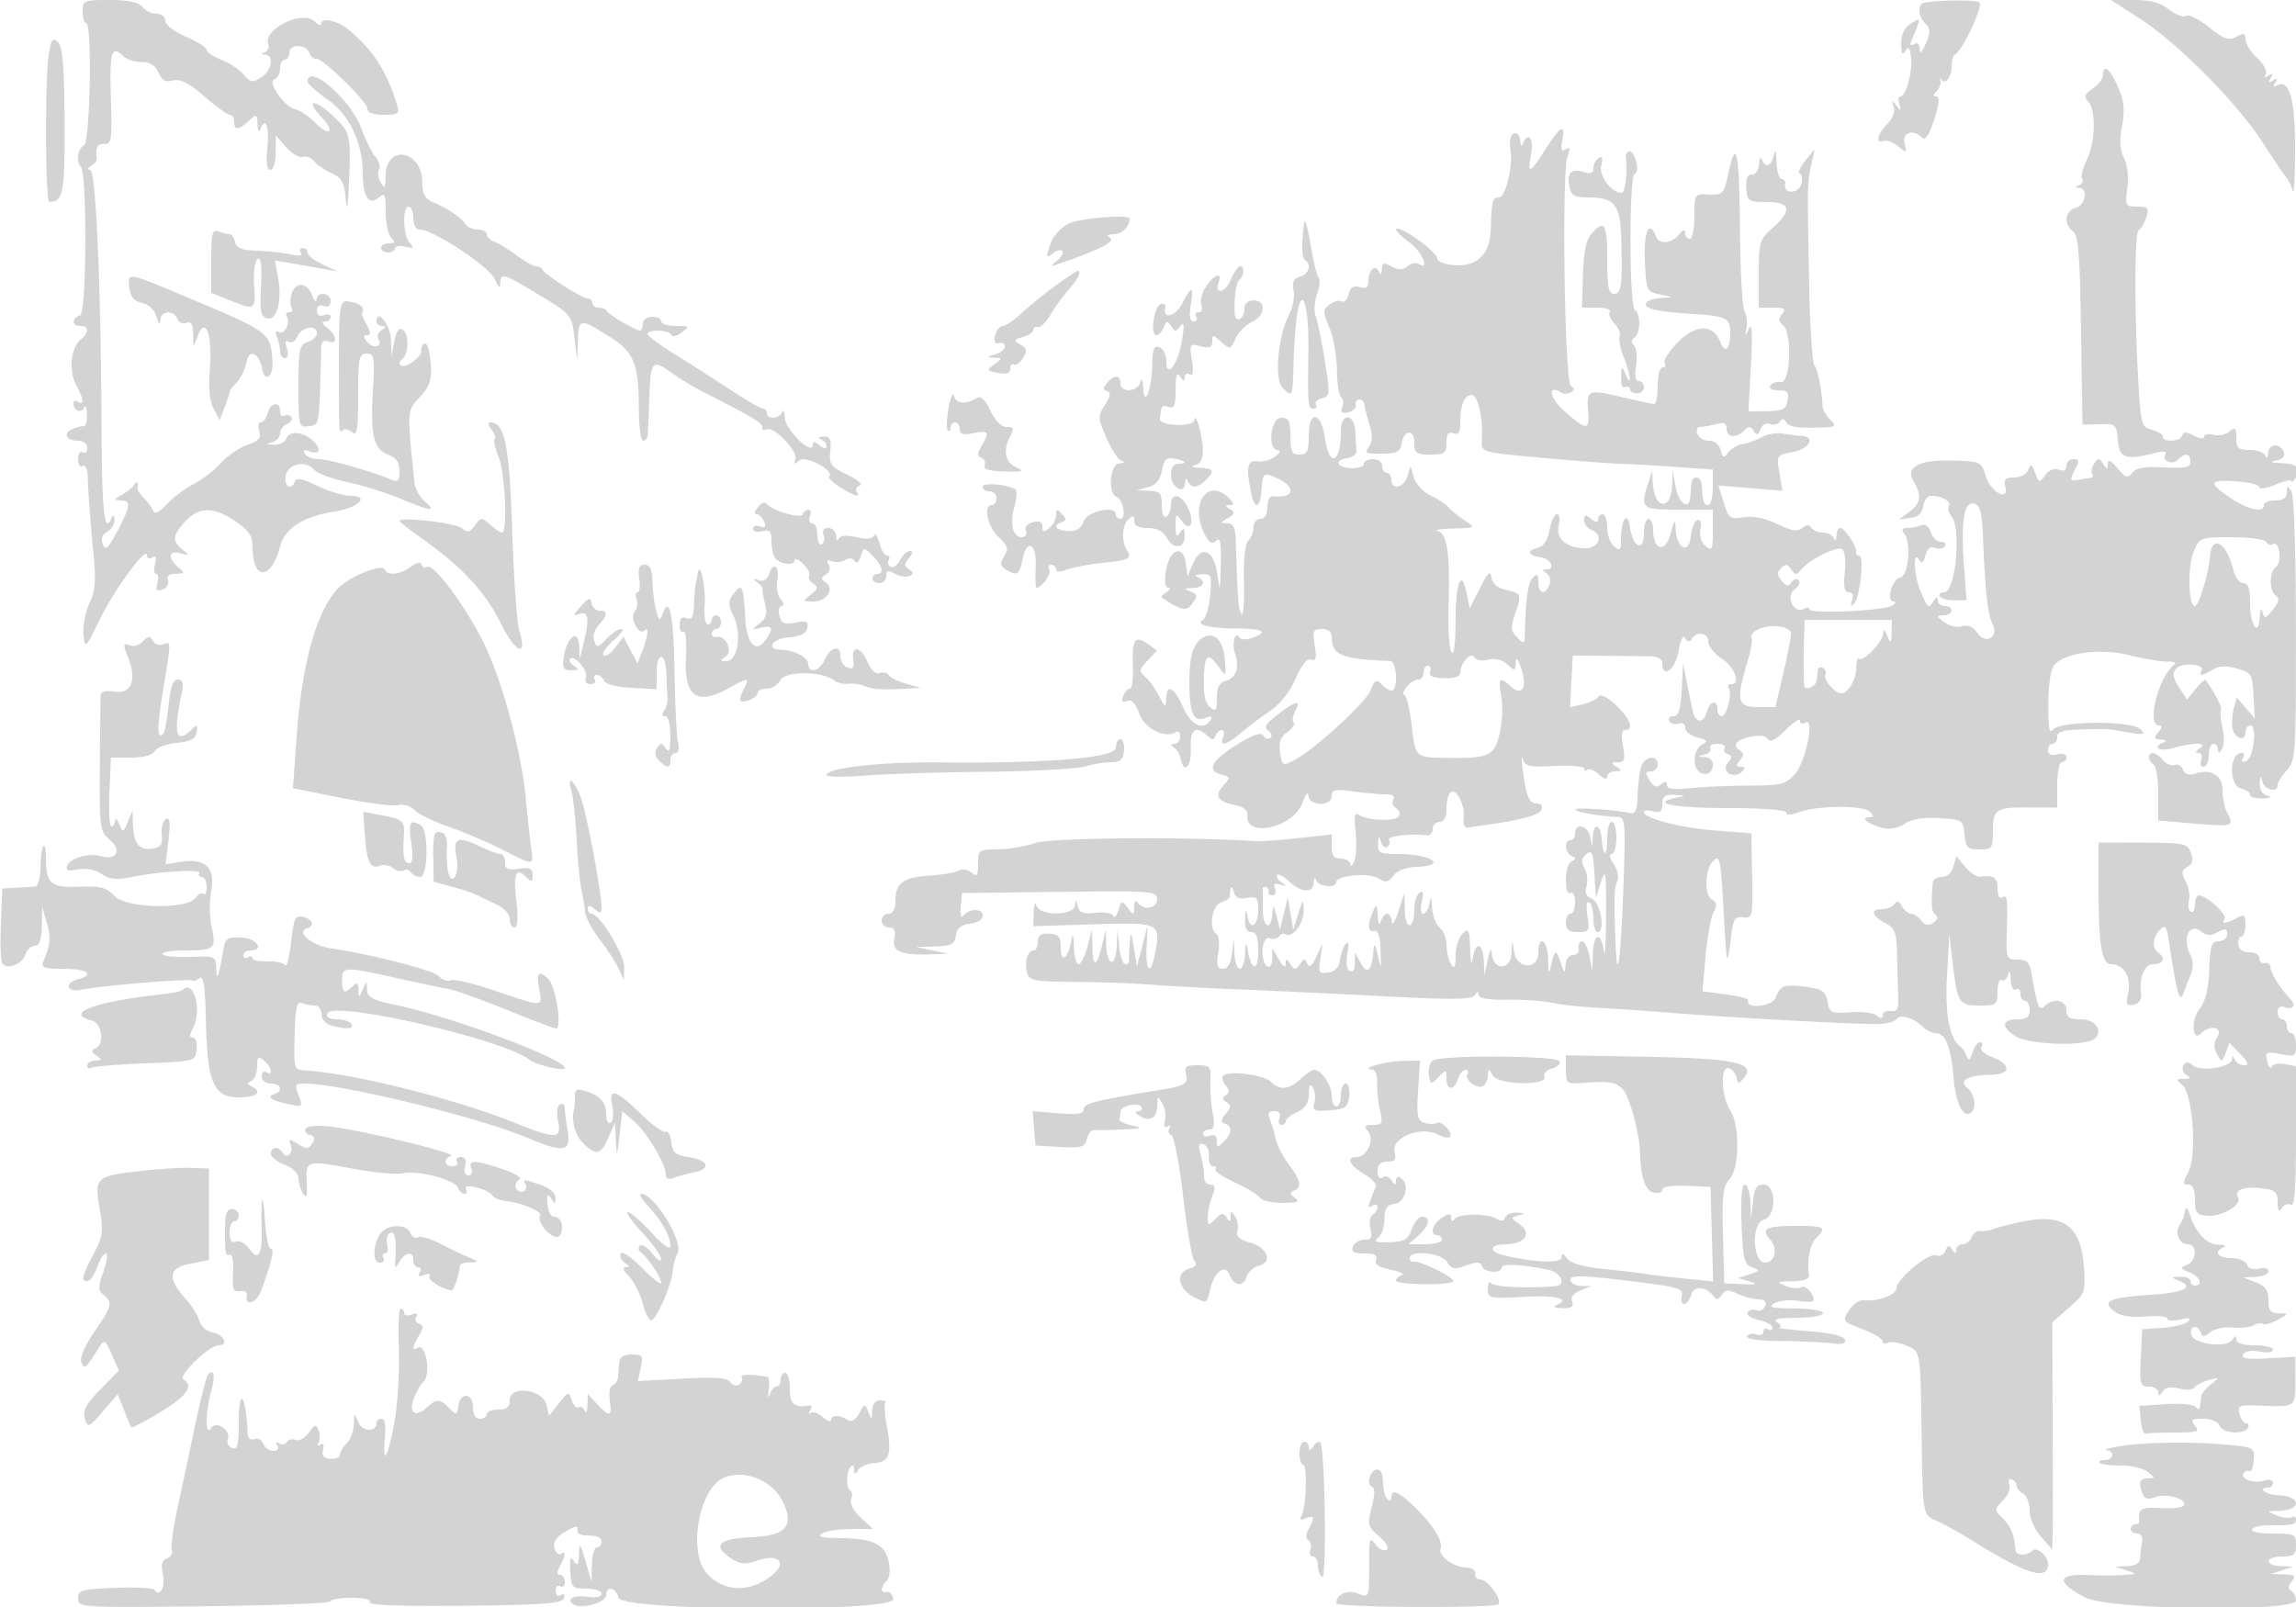 <svg xmlns="http://www.w3.org/2000/svg" width="500" height="350"><path d="M18 2.5c0 1.375.337 2.502.75 2.505 1.379.01.888 26.28-.5 26.744-1.261.421-1.726 3.441-.69 4.478 1.439 1.439 1.329 31.878-.117 32.433-1.896.728-1.856 2.34.057 2.34 1.876 0 1.934 1.395.121 2.9-2.175 1.805-2.719 6.684-1.093 9.802 1.705 3.269 1.879 4.668.472 3.798-.55-.34-1-.168-1 .382 0 1.591 1.778 2.257 2.336.874.278-.691.542-.019.585 1.494.043 1.512-.258 2.679-.671 2.591-.412-.087-1.535.185-2.494.605-2.151.942-1.329 2.554 1.303 2.554C18.15 96 19 96.682 19 97.559c0 .857-.45 1.281-1 .941-.55-.34-1 .335-1 1.5s.45 1.84 1 1.5c.569-.352 1.043.593 1.101 2.191.16 4.443.594 10.263 1.312 17.577.511 5.211.294 7.548-.945 10.158-.885 1.864-1.464 4.894-1.288 6.732.314 3.274.387 3.206 3.609-3.36C25.046 128.162 32 118.74 32 120.964c0 .635.521.832 1.158.439.793-.491.98-.037.593 1.441-.31 1.186-.198 2.156.249 2.156s.576.907.286 2.015c-.411 1.573-.159 1.873 1.151 1.371.923-.354 1.441-1.261 1.152-2.015-.347-.903.231-1.382 1.692-1.403 1.901-.027 2.004-.207.719-1.253-2.501-2.038-2.368-3.953.225-3.239 2.094.578 2.136.515.525-.784-2.33-1.88-2.208-3.095.615-6.14 2.991-3.228 6.169-3.233 10.903-.016 3 2.038 3.735 3.167 3.747 5.75.035 7.254 3.993 7.114 5.965-.211 1.105-4.105 4.94-6.559 12.015-7.69 5.017-.802 7.644-3.385 3.443-3.385-1.544 0-4.834-.981-7.312-2.181-3.14-1.52-4.625-1.823-4.899-1-.705 2.115-2.375 1.243-2.047-1.069.381-2.68 4.382-3.644 6.151-1.483.643.785 3.869 1.997 7.169 2.692 3.3.695 8.574 2.338 11.72 3.652 6.723 2.808 8.019 2.957 5.28.606-1.1-.944-2.114-2.842-2.254-4.217-1.619-15.91-1.647-15.464 1.179-18.514 2.217-2.392 2.618-3.65 2.372-7.432-.163-2.505-.747-4.412-1.297-4.238-.55.173-.892.855-.76 1.515.278 1.388-3.627 4.115-4.558 3.184-.343-.343-.166-.937.395-1.319 1.462-.998 1.551-5.497.127-6.388-.813-.509-1.405.292-1.822 2.469l-.619 3.223-.131-3.643C85.019 70.728 82 67.041 82 70.031c0 .533.563.976 1.25.984.905.011.87.256-.128.889-.758.48-1.088 1.342-.734 1.915 1.051 1.701-1.053 2.289-2.397.67-.899-1.083-.92-1.489-.078-1.489.863 0 .851-.573-.047-2.25-.662-1.237-1.128-2.362-1.035-2.5.725-1.072-.229-2.093-2.331-2.495-2.754-.526-2.733-.679-2.689 19.745.019 8.737.044 8.978.847 8.175.362-.362 1.262-.156 2 .456 1.106.918 1.342-.49 1.342-8.009 0-8.181.189-9.122 1.835-9.122 1.664 0 1.792.738 1.375 7.935-.571 9.855.14 12.867 3.318 14.076 1.765.671 2.472 1.692 2.472 3.571 0 2.119-.341 2.489-1.75 1.9C80.768 102.608 71.588 100 69.47 100c-1.294 0-2.677-.526-3.075-1.17-.477-.772-.19-.965.843-.569 2.308.886 2.901-.265 1.076-2.09-2.154-2.154-5.25-2.502-5.953-.67-.316.825-1.539 1.447-2.718 1.383-1.69-.092-1.773-.213-.393-.573.962-.252 1.75-1.114 1.75-1.916 0-.802.672-1.716 1.494-2.031.822-.316 1.241-.984.931-1.485a1.086 1.086 0 0 0-1.494-.336c-.512.316-.931-.127-.931-.984 0-2.257-2.094-1.916-2.71.441-.288 1.1-.951 2-1.474 2s-.681.851-.351 1.891c.467 1.469-.113 2.139-2.598 3.006-1.76.613-4.362 2.401-5.783 3.974-1.421 1.572-4.103 3.635-5.96 4.585-1.857.949-4.475 2.922-5.818 4.385-1.674 1.823-2.606 2.26-2.963 1.391-.287-.697-1.172-1.919-1.968-2.714-.796-.796-1.43-1.688-1.411-1.982.112-1.681-.072-1.921-.729-.951-.404.597-1.635 1.596-2.735 2.22-1.745.989-1.777 1.138-.25 1.165 2.339.04 2.21 1.258-.714 6.751-1.997 3.75-2.596 4.288-3.155 2.83-.451-1.175-.116-2.12.965-2.724.909-.51 1.618-1.692 1.575-2.627-.048-1.042-.274-1.216-.583-.45-1.585 3.927-2.141-.938-2.228-19.5-.152-32.15-1.226-56.248-2.506-56.265-.629-.009-.529-.38.231-.862.735-.466 1.297-1.134 1.25-1.485-.329-2.458.143-3.397 1.648-3.277 1.558.125 1.7-.89 1.412-10.111-.312-10.01.151-11.548 2.711-9 .69.688 2.468 1.25 3.95 1.25 1.852 0 3.007.717 3.694 2.293.742 1.702 1.564 2.153 3.186 1.747 1.587-.396 3.451.55 6.811 3.457C47.04 23.199 49.544 25 50.061 25c.516 0 .939.675.939 1.5 0 1.941.904 1.897 3.171-.155 1.723-1.559 1.834-1.516 1.908.75.043 1.323.306 1.843.583 1.155 1.171-2.902 2.01-.89 1.564 3.75-.32 3.327-.103 5 .647 5 .63 0 1.141-1.653 1.159-3.75l.031-3.75 2.264 2.568c1.245 1.413 2.879 2.363 3.631 2.113.752-.251 1.857.174 2.455.944.598.769 2.298 1.934 3.777 2.588 2.204.975 2.76 1.966 3.075 5.488.281 3.132.476 2.263.719-3.201.478-10.756.382-11.154-3.567-14.837-4.04-3.769-6.016-3.494-2.417.337 3.12 3.321 1.824 4.415-1.405 1.186-1.389-1.389-3.281-2.675-4.205-2.856-2.376-.467-6.275-5.974-4.64-6.553.688-.244 1.25-1.306 1.25-2.36 0-1.054.45-1.917 1-1.917s1-.675 1-1.5c0-1.957 3.614-1.949 4.365.009.319.83.951 1.393 1.405 1.25C69.986 12.378 80 22.104 80 23.666 80 24.529 81.26 25 83.567 25c3.24 0 3.504-.207 2.87-2.25-2.342-7.552-5.473-12.286-11.014-16.656C73.405 4.502 70 3.818 70 5.004c0 .697-.575.564-1.482-.344-2.571-2.57-11.342 1.751-10.104 4.977.261.679-.064 1.452-.72 1.719-.887.361-.873.506.056.565 2.042.129 1.422 3.491-.913 4.949-1.897 1.185-2.357 1.111-3.75-.6-.873-1.073-3.049-2.527-4.837-3.232-1.788-.704-3.25-1.692-3.25-2.195 0-.503-2.025-1.782-4.5-2.843C37.958 6.91 36 5.403 36 4.536 36 3.691 35.155 3 34.122 3 33.09 3 31.685 2.325 31 1.5 30.152.478 27.882 0 23.878 0 18.275 0 18 .117 18 2.5M418.495.838c-.909.909-.51 3.005.828 4.342 1.084 1.084 1.092 1.867.045 4.322-.829 1.946-1.294 2.363-1.323 1.189-.028-1.121-.49-1.534-1.215-1.086-.75.464-.964.216-.596-.691 2.201-5.422 2.206-5.206-.089-3.772-1.429.892-2.14 2.343-2.13 4.349.011 2.177.265 2.615.917 1.585.674-1.065.987-.686 1.24 1.5.362 3.128-1.121 8.424-2.36 8.424-.412 0-.496.788-.186 1.75.484 1.507.397 1.541-.626.25-1.021-1.288-1.108-1.25-.617.273.338 1.049-.235 2.579-1.406 3.75-2.213 2.213-2.641 4.384-.727 3.691.688-.249 2.108.276 3.157 1.166 1.8 1.529 1.875 1.493 1.344-.63-.606-2.42 1.878-3.221 3.856-1.243.676.676 1.533-.639 2.608-4 1.077-3.367 1.238-5.007.493-5.007-.802 0-.799-.309.014-1.122.617-.617 1.006-1.629.864-2.25-.142-.62-.069-.788.163-.372.788 1.413 2.251-.363 2.251-2.732 0-1.296.337-2.507.75-2.691 1.603-.712 6.27-10.703 5.284-11.312-1.148-.709-11.781-.441-12.539.317m47.6 3.283C474.21 9.343 487.301 22.557 492.722 31c2.295 3.575 4.601 6.994 5.123 7.598.522.604 1.17 1.954 1.438 3 .269 1.046.504-3.048.523-9.098.035-11.041-1.301-15.548-4.094-13.822-.628.388-.71.127-.212-.678.569-.921.421-1.069-.5-.5s-1.069.421-.5-.5.421-1.069-.5-.5c-.864.534-1.068.418-.598-.341.398-.644-.415-2.193-1.846-3.519C490.15 11.337 489 9.519 489 8.6c0-1.363-.37-1.473-2.009-.595-1.662.889-2.686.531-5.924-2.071-2.153-1.731-4.403-2.844-5-2.475-.598.369-2.268-.258-3.712-1.394C470.495.601 468.269 0 464.71 0h-5.02l6.405 4.121M10.653 11.678c-.89 5.389-.809 32.325.097 32.307 3.023-.062 3.38-1.953 3.307-17.558-.056-11.905-.412-16.21-1.423-17.222-1.132-1.131-1.451-.733-1.981 2.473M458 16.378c0 .758-1.012 2.065-2.25 2.905-1.811 1.229-2.006 1.779-1 2.822 1.74 1.803 1.562 8.962-.317 12.729-.862 1.727-1.309 3.558-.994 4.068.316.51.008 1.155-.683 1.434-.998.402-.999.522-.006.585 2.05.129 1.419 3.801-.75 4.369-2.329.609-2.644 3.495-.556 5.1 1.156.889 1.504 5.19 1.75 21.61l.306 20.5 3.698-.109c3.549-.105 3.71.036 4 3.5.327 3.906 1.767 4.394 8.136 2.757 1.757-.451 2.606-.359 2.233.243-.899 1.455 1.437 2.505 2.72 1.222 1.567-1.567 2.713-1.383 2.713.437 0 1.255-1.094 1.493-5.75 1.25-4.166-.217-6.068.108-6.904 1.179-.99 1.269-1.447 1.127-3.217-1-1.428-1.716-2.077-2.018-2.111-.979-.043 1.333-.158 1.333-1.033 0-.857-1.305-1.106-1.312-1.919-.048-.514.799-.712 1.811-.441 2.25.271.439.129.832-.316.875-.445.042-1.597.227-2.559.411-2.032.389-2.121.073-.715-2.554.815-1.522.708-1.934-.5-1.934-.844 0-1.535.661-1.535 1.469 0 .952-.579 1.246-1.645.837-1.001-.384-2.164.08-2.974 1.188-1.26 1.723-1.375 1.697-2.187-.498-.719-1.944-.96-2.049-1.494-.656-.353.918-1.726 1.66-3.075 1.66-1.917 0-2.33.413-1.932 1.932.904 3.458-3.215 1.28-4.255-2.25-.913-3.098-1.1-3.187-7.08-3.371-7.484-.231-10.56 1.418-8.608 4.615 1.815 2.972 1.545 4.747-1 6.586l-2.25 1.625 2.5-.318c1.707-.218 2.601-1.032 2.82-2.569.175-1.237.926-2.25 1.668-2.25 2.369 0 4.52 1.179 3.92 2.149-.319.516-.064 1.561.567 2.321 2.225 2.681.883 16.53-1.601 16.53-.821 0-1.249.394-.951.875.297.481 1.734.875 3.194.875h2.653l-.563-7.435c-.739-9.78-.028-14.212 2.187-13.632 1.332.348 1.73 1.9 1.956 7.627.444 11.248 1.029 16.595 2.022 18.465 1.519 2.863-1.38 4.765-3.232 2.121-.972-1.387-2.097-1.886-3.354-1.487-1.04.33-2.767-.062-3.838-.873-1.76-1.33-1.779-1.475-.198-1.504 2.126-.039 2.371-2.032.25-2.032-.825 0-1.507-.562-1.515-1.25-.011-.847-.316-.775-.946.221-1.058 1.673-1.187 1.57-2.837-2.268-1.395-3.247-1.668-8.986-.325-6.868.636 1.004.989.786 1.425-.88.384-1.472 1.091-2.018 2.106-1.629.841.323 1.794.156 2.119-.37.325-.526-.08-.956-.901-.956-.82 0-1.787-.933-2.149-2.072-.415-1.309-1.207-1.862-2.149-1.5-.82.314-2.185.572-3.032.572-1.073 0-1.252.38-.59 1.25 1.578 2.075.895 9.203-.916 9.552-1.809.348-3.105 5.182-1.401 5.228.611.017.436.42-.389.895-1.976 1.138-18 1.827-18 .773 0-.449-.518-.496-1.152-.104-2.102 1.299-4.091-2.696-2.075-4.17.948-.693 1.363-1.622.921-2.063-.441-.442-1.156-.232-1.587.465-.611.989-1.074.918-2.103-.321-1.026-1.236-1.052-1.857-.12-2.789.932-.932 1.417-.867 2.177.292.865 1.322 1.12 1.321 2.233-.008 1.842-2.2 7.724-5.107 8.883-4.391.549.34.802 2.592.562 5.005-.318 3.184-.077 4.386.88 4.386.823 0 1.087.657.702 1.75-.417 1.185-.285 1.427.41.75 1.308-1.275 2.315-10.5 1.146-10.5-.482 0-.782-.337-.665-.75.286-1.013-2.5-5.25-3.453-5.25-.417 0-.795.787-.838 1.75-.047 1.045-.282 1.247-.583.5-.278-.688-1.341-1.25-2.362-1.25-1.022 0-2.15-.472-2.506-1.049-.447-.723-1.062-.705-1.984.06-.999.83-2.371.608-5.454-.881-2.648-1.28-5.263-1.807-7.325-1.476-2.985.479-3.286.257-4.35-3.206l-1.144-3.72 6.973.584 6.972.585-.657-3.889c-.647-3.833-.606-3.898 2.921-4.559 3.665-.688 5.065-3.386 1.828-3.523-.962-.041-2.79-.267-4.06-.503-1.271-.236-3.296.113-4.5.775-1.205.662-3.09 1.347-4.19 1.522-1.1.174-2.507.994-3.127 1.822-.972 1.297-1.201 1.226-1.657-.519-.307-1.174-1.362-2.023-2.515-2.023-1.093 0-2.246-.675-2.563-1.5-.316-.825-.027-1.506.643-1.514.671-.007 2.231-.285 3.469-.616 1.654-.444 2.25-.175 2.25 1.013 0 1.919 2.094 2.123 3.842.375.988-.988 1.408-.971 2.06.084.647 1.046.956.97 1.467-.362.37-.962 1.275-1.447 2.107-1.127.803.308 1.756.081 2.117-.503.434-.703.869-.722 1.282-.057.745 1.201 2.337 1.484 7.446 1.325 3.474-.107 3.679-.261 2.25-1.689-.864-.865-1.601-2.102-1.638-2.75-.223-3.894-1.068-8.145-1.806-9.087-.47-.601-.993-8.742-1.162-18.092-.395-21.804-.403-21.38.464-25.5l.736-3.5-2.033 2.5c-1.118 1.375-1.653 2.634-1.189 2.798.465.164.609 1.198.322 2.298-.555 2.121-3.96 2.212-3.515.095.138-.655-.2-1.191-.75-1.191s-1.061-1.687-1.136-3.75c-.084-2.321-.301-2.893-.57-1.5-.473 2.459-1.834 2.976-2.632 1-.277-.687-.54-.237-.583 1-.045 1.27-.715 2.25-1.539 2.25-1.001 0-1.394.941-1.25 2.998.198 2.827.452 2.998 4.46 3 5.201.002 5.595 1.788 1.25 5.66-2.818 2.51-3 3.118-3 10.007V67h3.122c2.528 0 2.907.261 1.988 1.367-.855 1.031-.813 1.635.172 2.452 2.072 1.719 1.634 12.763-.492 12.404-.901-.152-1.925.186-2.274.75-.367.595.386 1.027 1.786 1.027 1.971 0 2.341.418 1.99 2.25-.359 1.881-1.095 2.259-4.484 2.305l-4.055.055.552-10.055c.367-6.691.234-9.386-.397-8.055-.92 1.938-.937 1.935-.559-.108.214-1.159.009-2.788-.456-3.618-.465-.831-.902-8.657-.972-17.392-.139-17.278-.782-20.62-2.477-12.882-1.045 4.77-1.242 4.993-4.27 4.853-3.153-.147-3.174-.116-3.174 4.75 0 2.693-.45 4.897-1 4.897s-1.014-.562-1.032-1.25c-.022-.871-.401-.795-1.25.25-1.682 2.071-4.372 2.345-5.073.518-1.476-3.846-2.722-1.179-2.441 5.226.29 6.596.362 6.757 3.296 7.381 2.972.632 2.975.639.309.757-1.48.065-2.961.555-3.291 1.089-.749 1.212 2.22 1.919 10.142 2.414 7.537.472 8.228.866 8.12 4.632-.09 3.19-1.195 3.95-2.145 1.474-1.488-3.877-5.276-3.917-9.097-.096-2 2-3.363 4.08-3.028 4.621.334.541.131.984-.451.984-.582 0-1.059 1.8-1.059 4s-.337 3.993-.75 3.985c-.413-.008-3.628-.693-7.145-1.522-7.323-1.726-7.652-1.586-7.249 3.091.367 4.256-.345 4.256-5.163-.001-3.283-2.901-3.809-5.979-.693-4.053.55.34 1.498.31 2.107-.066.806-.498.802-.872-.014-1.377-1.37-.846-2.04-46.32-.736-49.932.649-1.799.553-2.188-.395-1.602-.921.57-1.118.075-.746-1.874.736-3.851-.431-3.261-3.662 1.851-3.423 5.417-3.982 5.596-3.12 1 .627-3.34-.668-4.985-1.772-2.25-.301.747-.536.545-.583-.5-.043-.962-.529-1.75-1.079-1.75-1.026 0-1.394 1.402-1.032 3.934.497 3.486-1.156 10.066-2.529 10.066-1.448 0-1.567.471-1.808 7.143-.187 5.204-2.994 7.947-7.795 7.619-2.172-.148-3.834-.783-3.835-1.464 0-.661-2.026-2.595-4.501-4.298-4.972-3.421-6.275-2.689-1.5.842 2.703 1.998 4.472 6.186 1.956 4.631-.574-.355-1.67-.125-2.436.51-1.026.852-1.934.866-3.456.051-1.722-.921-2.077-.809-2.143.681-.047 1.058-.285 1.274-.585.529-.724-1.796-2.336-.497-2.336 1.882 0 1.509-.466 1.861-1.876 1.413-1.355-.43-2.031-.003-2.433 1.534-.306 1.17-.97 1.872-1.476 1.56-.506-.313-1.682-.012-2.613.669-1.565 1.144-1.573 1.524-.109 5.028.871 2.084 1.613 6.24 1.649 9.235.036 2.995.449 5.682.918 5.972.469.29.582 1.233.25 2.096-.442 1.152-.098 1.461 1.294 1.159 1.043-.226 1.783-.947 1.646-1.601-.138-.655.2-1.191.75-1.191s1.056.45 1.125 1c.134 1.068.132 1.06 1.318 5.263.495 1.753.348 3.284-.403 4.188-.991 1.195-.532 1.417 2.835 1.37 3.265-.045 4.074-.44 4.321-2.11.461-3.116 2.804-3.362 2.804-.294 0 2.285.403 2.583 3.5 2.583 3.105 0 3.5-.294 3.5-2.607 0-1.906.403-2.452 1.5-2.031 1.12.429 1.5-.156 1.5-2.312 0-3.835.922-6.05 2.519-6.05 1.344 0 2.543 5.49 2.181 9.991-.199 2.481-.152 2.495 12.8 3.689 7.15.659 15.025 1.26 17.5 1.336 2.475.076 7.988.386 12.25.69l7.75.552v3.871c0 2.129-.45 3.871-1 3.871-.973 0-1.187-.647-1.398-4.231-.056-.951-.552-1.739-1.102-1.75-1.018-.019-1.154.383-1.375 4.064-.195 3.245-2.55 1.675-3.243-2.162l-.619-3.421-.131 3.191c-.239 5.781-3.947 5.173-4.216-.691l-.115-2.5L359 105c-1.854 5.789-1.626 6 6.5 6h7.5v4.622c0 4.1-.179 4.475-1.58 3.311-.934-.775-1.397-2.273-1.132-3.662.277-1.447.02-2.209-.669-1.984-.615.202-1.262 1.824-1.437 3.606-.392 3.989-3.117 2.525-3.285-1.765-.087-2.195-.269-2.004-1.108 1.155-1.126 4.247-3.789 3.61-3.789-.905 0-1.308-.45-2.378-1-2.378s-1 1.388-1 3.083c0 4.201-2.344 3.297-3.014-1.162-.58-3.86-1.986-1.889-1.986 2.783 0 2.145-.234 2.347-1.5 1.296-.825-.685-1.5-2.54-1.5-4.122 0-1.583-.45-2.878-1-2.878s-1 .505-1 1.122c0 .776-.464.738-1.5-.122-1.221-1.013-1.5-.963-1.5.271 0 .833.675 1.774 1.5 2.091 2.861 1.098 1.769 4.146-1.452 4.051-4.044-.12-6.321-2.191-5.593-5.089.321-1.278.145-2.324-.391-2.324-.535 0-1.261 1.534-1.613 3.408-.434 2.316-1.316 3.585-2.751 3.96-2.33.61-1.876 1.636.904 2.044 2.104.309 3.177 2.581 1.229 2.603-1.071.013-1.08.176-.049.83.708.449.996 1.564.643 2.485-.918 2.391-2.427 2.061-2.427-.53 0-1.721-.263-1.937-1.21-.99-1.045 1.045-1.531 4.582-1.739 12.654-.047 1.815-.175 1.841-1.679.337-1.351-1.351-1.436-2.178-.5-4.864 1.567-4.494 1.499-4.697-1.811-5.424-1.937-.425-3.045-1.354-3.25-2.722-.247-1.647-.771-1.167-2.533 2.316l-2.222 4.393-.65-3.234c-1.129-5.621-2.405-2.458-2.436 6.043-.02 5.174-.353 7.639-.906 6.691-.482-.825-.757-5.325-.611-10 .351-11.27-.292-15.793-2.323-16.334-.896-.239.608-.486 3.343-.55 4.962-.116 4.967-.119 2.5-1.762-1.36-.906-2.923-2.18-3.473-2.833-.55-.653-2.331-1.824-3.958-2.604-1.626-.779-3.274-2.542-3.661-3.917l-.703-2.5-.706 2.25c-.787 2.51-3.472 3.09-3.472.75 0-.825-.45-1.5-1-1.5s-1-.675-1-1.5c0-.833-.889-1.5-2-1.5-1.1 0-2 .45-2 1 0 1.261-4.683 1.322-5.456.071-.315-.51.446-1.073 1.691-1.25 1.246-.176 2.22-.883 2.165-1.571-.055-.687-.167-2.6-.25-4.25-.204-4.074-3.15-4.15-3.15-.082 0 6.973-2.469 8.106-3.448 1.582-.888-5.924-3.552-6.299-3.552-.5 0 3.333-.333 4-2 4s-2-.667-2-4-.333-4-2-4c-2.323 0-3.066 6.973-.75 7.032.734.018.491.607-.589 1.425-1.012.767-2.699 1.228-3.75 1.026-2.316-.446-2.654 1.355-1.364 7.267.71 3.253 1.917 2.759 2.174-.889.281-4 .398-4.085 3.594-2.601 4.091 1.9 3.395 4.394-1.065 3.815-.715-.093-1.25.926-1.25 2.381 0 1.595-.56 2.544-1.5 2.544-.825 0-1.5.81-1.5 1.8s-.516 2.316-1.147 2.947c-.706.706-1.069 4.14-.942 8.926.113 4.277-.129 7.442-.538 7.033-.669-.668-.898-3.57-1.263-15.956-.084-2.85-.53-3.757-1.86-3.78-1.596-.028-1.586-.126.12-1.117 1.51-.877 1.606-1.254.5-1.955-1.098-.695-1.108-.87-.049-.883 1.018-.011.977-.36-.178-1.515-4.642-4.642-8.684 1.338-5.306 7.849 1.016 1.958 1.616 2.298 2.5 1.414.884-.884 1.127.385 1.013 5.287-.139 5.952-.197 6.11-.75 2.04-.725-5.328-3.535-6.515-5.348-2.26l-1.138 2.67-.379-2.809c-.569-4.217-3.548-3.132-4.312 1.57-.391 2.405-.218 3.744.484 3.754.601.009.431.434-.378.946-.809.512-1.259 1.067-1 1.235 4.43 2.862 5.337 3.024 6.674 1.195 1.167-1.596 1.109-1.941-.426-2.548-1.504-.594-1.431-.713.473-.773 2.42-.075 3.046-1.582 1-2.408-.687-.277-.244-.54.986-.583 2.065-.073 2.202.276 1.798 4.582-.24 2.563-.968 4.989-1.617 5.391-1.655 1.022 1.456 1.789 7.466 1.839 5.696.048 6.873.705 3.512 1.962-1.469.549-2.631.525-3.006-.063-.962-1.509-1.695 1.478-.905 3.694 1.006 2.825.143 5.25-2.076 5.83-1.378.36-1.908 1.392-1.908 3.715 0 2.758-.215 3.037-1.514 1.96-1.024-.851-1.458-2.828-1.341-6.123.191-5.411.838-5.933 3.24-2.616 1.616 2.233 1.627 2.223 1.386-1.25-.285-4.1-1.969-6.245-4.224-5.379-2.551.978-3.548 3.82-3.532 10.063.018 6.763.885 8.676 3.479 7.68 1.267-.486 1.611-.342 1.111.466-1.507 2.438-4.229 1.151-5.985-2.83-1.953-4.426-3.598-5.213-3.66-1.75-.036 2.03-.193 1.957-1.607-.75-.862-1.65-2.239-3.533-3.061-4.184-1.303-1.033-1.229-1.468.589-3.419l2.082-2.235-2.046-1.433c-2.781-1.948-3.454-.929-3.206 4.855.116 2.704-.174 4.916-.643 4.916-.47 0-1.132.725-1.472 1.611-.436 1.137-.187 1.446.846 1.05.998-.383 1.851.507 2.679 2.797 1.186 3.28 5.573 5.467 7.982 3.979.493-.305.897.147.897 1.004s-.562 1.566-1.25 1.574c-.896.011-.929.224-.116.75.624.404 1.299 1.546 1.5 2.538.693 3.415 2.366 1.632 2.187-2.332-.187-4.137 1.085-5.097 3.604-2.721 1.06 1 1.417 1 1.783 0 .252-.687.857-1.25 1.344-1.25.487 0 .626.675.31 1.5-.842 2.194.749 1.832 3.915-.891 1.528-1.314 4.363-3.451 6.3-4.749 2.16-1.447 4.314-4.172 5.567-7.043 1.337-3.061 2.514-4.502 3.402-4.161 1.048.402 1.224-.296.775-3.068-.516-3.177-.339-3.588 1.548-3.588 1.357 0 2.137.636 2.146 1.75.035 3.957 2.169 4.83 12.735 5.206 1.266.045 1.778 5.183.631 6.33-.341.34-1.339-.101-2.218-.98-1.466-1.466-1.689-1.381-2.668 1.014-1.135 2.778-12.209 12.92-16.636 15.236-2.554 1.337-2.656 1.283-3.085-1.645-.329-2.238.083-3.398 1.58-4.447 1.114-.78 1.731-1.713 1.371-2.072-.36-.36-.205-1.496.345-2.523 1.374-2.568.24-2.342-3.827.759-2.561 1.954-3.106 2.838-2.123 3.446.727.449.973 1.166.547 1.593-.427.426-1.109.237-1.515-.422-.53-.857-2.21-.281-5.919 2.029-5.484 3.416-6.551 5.569-3.193 6.447 1.902.497 1.929.655.402 2.343-2.041 2.256-1.326 3.509 2.434 4.261 1.96.392 2.869 1.15 2.771 2.31-.426 5.016 10.045 2.585 11.988-2.783.667-1.844 1.247-2.565 1.289-1.602.102 2.351 5.076 2.463 5.076.114 0-1.371.752-1.533 4.64-1 2.551.35 5.728.636 7.059.636 1.52 0 2.164.413 1.732 1.112-.378.611-.122 1.461.569 1.888.691.427.975 1.231.632 1.786-.714 1.155-6.587.978-8.589-.259-1.064-.658-1.235.073-.841 3.577.273 2.422.146 5.302-.282 6.4-.429 1.098-.811 1.434-.85.746-.038-.687-.97-1.25-2.07-1.25-1.493 0-2-.667-2-2.629v-2.629l-7.25.797c-3.988.438-8.15.738-9.25.666-15.238-1-44.777-.749-48.101.408-2.145.746-5.811 1.364-8.149 1.372-4.089.014-4.25.133-4.25 3.137 0 2.621-.234 2.929-1.456 1.914-.801-.664-2.02-.86-2.708-.435-.689.426-3.474.914-6.191 1.086-5.917.373-7.645 1.602-7.645 5.435 0 1.892-.514 2.878-1.5 2.878-.825 0-1.5.675-1.5 1.5s.727 1.5 1.617 1.5c1.171 0 1.489.667 1.153 2.423-.536 2.803 1.306 3.621 7.73 3.432l4-.118L203 207l-3.5-.737 4.18-.131c3.526-.111 4.231-.484 4.5-2.382.229-1.611 1.101-2.34 3.07-2.566 1.616-.186 2.75-.926 2.75-1.794 0-1.611-2.993-1.535-4.287.11-.433.55-.658-.35-.5-2l.287-3 21.25-.254c20.051-.241 21.25-.151 21.25 1.583 0 2.019-3.031 2.57-4.235.77-.437-.655-.753-.29-.781.901-.045 1.888-.123 1.901-1.393.227-1.263-1.665-1.388-1.634-2.036.5-.379 1.25-.891 1.802-1.138 1.226-.247-.576-1.975-.87-3.84-.652-2.66.311-3.495-.003-3.869-1.452-.376-1.46-.5-1.506-.592-.217-.168 2.371-7.815 2.42-8.439.054-.245-.927-.497-.285-.561 1.428l-.116 3.114 13.014-.41c14.513-.457 14.775-.337 13.551 6.19-.951 5.065-2.114 4.281-1.868-1.258l.211-4.75-1.152 4.5-1.152 4.5-.66-4c-.601-3.638-.684-3.729-.921-1-.143 1.65-.207 3.338-.141 3.75.065.412-.305.75-.822.75-.516 0-1.116-1.688-1.332-3.75l-.392-3.75-.168 3.809c-.202 4.569-2.121 4.047-2.27-.618l-.103-3.191-.781 3.301c-1.144 4.83-2 5.079-2.117.616l-.104-3.917-.996 3.75c-.547 2.063-1.401 3.75-1.896 3.75-.496 0-.962-1.687-1.037-3.75-.099-2.732-.258-3.071-.585-1.25-.691 3.854-2.279 4.864-2.28 1.45 0-2.441-.432-2.975-2.5-3.094-1.837-.106-2.499.358-2.499 1.75 0 1.042-.402 1.894-.893 1.894-1.295 0-2.052 2.495-1.452 4.788.472 1.804 1.429 1.989 10.681 2.066 5.59.046 12.864.311 16.164.587 3.3.277 12.3.763 20 1.08 7.7.317 22.077.999 31.948 1.516 14.015.734 18.121.668 18.735-.299.559-.88.791-.901.802-.072.01.772 2.126 1.134 6.265 1.072 3.438-.052 7.825.247 9.75.666 1.925.418 6.425.912 10 1.097 3.575.185 10.325.647 15 1.026 13.64 1.107 40.837 2.587 45.95 2.501 1.898-.032 3.734-.517 4.08-1.077.712-1.151 3.805-.22 5.791 1.743.727.718 1.949 1.306 2.715 1.306 2.084 0 3.352 3.097 3.868 9.446.46 5.664 2.022 9.027 3.709 7.984 1.431-.884 1.019-4.075-.71-5.51-1.968-1.634.101-2.736 5.347-2.85 4.163-.09 4.254-2.253.159-3.798-1.728-.653-2.805-1.631-2.441-2.22.357-.578.226-1.052-.292-1.052-.519 0-1.251 1.013-1.627 2.25-.518 1.706-.825 1.887-1.266.75-.321-.825-.903-1.725-1.293-2-2.446-1.721-3.463-6.993-2.99-15.5l.5-9 .717 6.083c1.046 8.866 1.39 9.417 5.89 9.417 3.676 0 3.893-.171 3.893-3.059 0-1.682.416-2.802.924-2.488.509.314 1.131-.222 1.384-1.191.281-1.075.505-.667.576 1.047.066 1.596.548 2.542 1.116 2.191.55-.34 1 .084 1 .941s.45 1.559 1 1.559 1 .9 1 2c0 1.454-.667 2-2.441 2-3.584 0-3.923 1.528-.8 3.604 3.029 2.014 15.641 2.396 17.507.53 1.789-1.789-.046-4.134-3.235-4.134-2.364 0-3.031-.44-3.031-2 0-2.202-2.852-2.748-4.701-.899-1.211 1.211-1.653.191-2.757-6.351-.536-3.176-1.019-3.75-3.158-3.75-2.426 0-2.519-.228-2.373-5.75.209-7.876.133-8.457-1.011-7.75-.567.351-1-.49-1-1.941 0-2.428-.85-3.016-3.796-2.623-.712.095-2.167-.864-3.232-2.132l-1.937-2.304-.634 2.25c-.37 1.312-1.419 2.25-2.518 2.25-1.035 0-1.927.563-1.982 1.25-.394 5.009-.281 6.34.599 7 .627.47.441 1.116-.5 1.731-1.061.694-1.825.548-2.61-.5-.611-.814-1.601-1.481-2.201-1.481-.599 0-1.5-.733-2.001-1.628-.623-1.114-1.132-1.272-1.609-.5-.383.62-1.57 1.128-2.638 1.128-2.688 0-2.427 1.402.559 3 2.198 1.176 2.516 2.042 2.636 7.169.075 3.207.188 7.294.25 9.081.089 2.573-.252 3.189-1.637 2.956-.962-.161-1.749.231-1.749.873 0 .831-.366.862-1.274.109-.7-.582-3.288-.903-5.75-.715-4.163.318-4.512.156-4.985-2.315-.433-2.256-1.15-2.744-4.739-3.224-4.647-.621-5.582-.29-6.544 2.316-.734 1.991-6.66 2.607-5.999.623.115-.344-2.083-.93-4.883-1.302l-5.092-.675.69-7.621c.38-4.192 1.166-8.509 1.747-9.595.811-1.514.711-2.167-.429-2.804-1.629-.912-1.461-6.557.246-8.264 1.549-1.549 1.733-.735 2.338 10.388.68 12.488.808 13.016 1.581 6.5.518-4.366.861-4.963 2.708-4.71 2.033.279 2.108-.071 1.94-9l-.175-9.29-7.94-.624c-7.62-.599-15.44-2.638-15.44-4.027 0-.364.9-.426 2-.139 1.535.402 2 .031 2-1.593 0-1.676.573-2.089 2.75-1.981 2.358.117 2.429.198.5.57-6.152 1.185-.955 2.294 10.75 2.294 7.78 0 13 .392 13 .975 0 .621.984.602 2.705-.053 3.925-1.492 14.036-1.581 15.482-.135.951.951.91 1.213-.187 1.213-2.088 0 .054 1.637 3.066 2.344 1.566.367 3.415.007 4.744-.924 1.455-1.019 3.922-1.425 7.434-1.222 5.126.295 5.264.382 5.569 3.552.276 2.858.668 3.25 3.25 3.25 2.752 0 2.937-.248 2.937-3.941 0-4.854.578-5.228 8.035-5.192l5.965.029v-4.948c0-2.721.45-4.948 1-4.948s1-.502 1-1.117c0-.624-.882-.886-2-.593-1.3.34-2 .03-2-.884 0-.773.45-1.406 1-1.406s1-.675 1-1.5c0-1.128 1.303-1.529 5.25-1.618 6.37-.144 5.425-.204 10.25.651 3.369.598 3.795.493 2.699-.662-1.908-2.011-17.943-1.891-19.23.144-.636 1.007-.933-.771-.922-5.515.009-3.966.545-7.669 1.235-8.544 2.209-2.801 10.047-3.864 16.484-2.236 3.154.798 6.859 1.417 8.234 1.375 1.375-.041 2.05.258 1.5.665-3.406 2.521-6.141 13.24-3.378 13.24.776 0 .738.464-.122 1.5-1.03 1.241-.922 1.514.628 1.579 1.053.044 1.325.299.622.583-2.708 1.093-1.057 2.143 1.993 1.268 4.484-1.286 7.793-1.246 5.757.07-.949.613-1.052.975-.281.985.67.008.959.69.643 1.515-.317.825-.078 1.5.531 1.5s1.107-1.125 1.107-2.5.45-2.5 1-2.5 1.007.563 1.015 1.25c.012.923.239.897.872-.102.471-.743.517-2.858.101-4.699-.415-1.842-.546-3.557-.291-3.812.366-.366-1.329-3.651-3.369-6.529-.153-.215-1.125.655-2.16 1.933l-1.882 2.325-1.761-2.688c-1.333-2.034-1.488-3.018-.637-4.043 1.213-1.462 6.46-1.008 5.541.479-.756 1.224.243 1.108 2.479-.289 1.318-.822 2.887-.888 5.237-.217 3.174.905 3.369 1.225 3.612 5.924l.257 4.968-1.971-2.317-1.971-2.316-.625 2.487c-.343 1.368-.472 3.274-.286 4.234.435 2.242 2.839 3.085 2.839.995 0-.87.477-1.583 1.06-1.583 1.573 0 .689 7.264-.949 7.802-.842.277-1.114.013-.691-.672.384-.622.27-1.13-.254-1.13-2.703 0-2.854 7.007-.166 7.71 1.1.288 2 .921 2 1.407 0 .485 1.238.831 2.75.767 1.692-.071 2.077-.292 1-.573-1.044-.273-1.703-1.336-1.634-2.634.09-1.692.218-1.787.573-.427.487 1.862 3.311 2.466 3.311.708 0-.573.9-2.008 2-3.188 1.904-2.044 1.999-3.518 1.985-30.709-.009-16.712-.418-29.183-.985-30.061-.828-1.282-.972-1.246-.985.25-.01 1.196-.807 1.75-2.515 1.75-1.375 0-2.5.45-2.5 1 0 1.787-3.45 1.058-7.268-1.536-4.946-3.361-4.711-4.032 1.267-3.617 2.751.19 5.001.759 5.001 1.263 0 .504 1.575.259 3.5-.546 1.925-.804 3.507-1.147 3.515-.763.009.384.429.045.934-.753 1.327-2.097.373-3.029-3.258-3.184-2.256-.096-2.548-.261-.996-.562 1.413-.275 1.998-.939 1.643-1.864-.778-2.026-3.322-1.793-3.417.312-.047 1.045-.282 1.247-.583.5-.278-.688-1.817-1.25-3.421-1.25-2.481 0-2.917-.392-2.917-2.622 0-2.214-.233-2.429-1.495-1.382-.822.682-2.397 1.004-3.5.716-1.103-.289-2.005-.101-2.005.417s-.991.411-2.202-.237c-1.641-.878-2.3-.887-2.584-.035-.446 1.338-4.214 1.564-4.214.251 0-.49-1.066-1.159-2.37-1.486-2.213-.556-2.405-1.174-2.896-9.358-.961-15.997-.941-33.517.039-34.148.526-.339 1.273-1.629 1.66-2.866.608-1.951.343-2.25-1.997-2.25-2.578 0-2.675-.182-2.155-4.055.322-2.402.022-5.06-.736-6.521-.901-1.737-1.029-3.802-.434-6.989.652-3.49.454-5.426-.869-8.479-1.714-3.957-3.242-5.172-3.242-2.578M67 17.807c0 .445 1.965 2.193 4.367 3.886 4.749 3.347 7.619 9.441 7.648 16.235.021 4.915 1.319 6.87 3.409 5.135C83.818 41.906 84 42.265 84 46.178c0 2.432.54 4.962 1.2 5.622.933.933.822 1.2-.5 1.2-.935 0-1.7.45-1.7 1s.675 1 1.5 1 1.5-.408 1.5-.906c0-.499 1.013-.663 2.25-.364 1.844.444 2.025.301 1-.794C87.764 51.348 87.564 45 89 45c.55 0 1 1.125 1 2.5 0 1.467.574 2.5 1.389 2.5 2.947 0 15.122 8.019 16.316 10.747.796 1.818 1.22 2.159 1.25 1.003.062-2.428.615-2.264 8.545 2.536 6.912 4.183 7.007 4.299 7.593 9.225l.593 4.989.157-4.357c.176-4.892.395-4.912 7.12-.667 5.059 3.194 6.148 5.894 6.148 15.235 0 4.009.425 7.289.945 7.289.519 0 .977-.562 1.018-1.25.041-.687.185-4.282.321-7.988.301-8.216.626-8.598 4.785-5.621 1.812 1.297 4.875 3.162 6.807 4.144C163.94 90.851 166 92.08 166 93.049c0 .588.436.8.968.471 1.416-.876 6.819 4.718 6.259 6.48-.377 1.185-.208 1.246.805.293 1.315-1.238 7.795 2.214 6.529 3.479-.305.305.805 1.381 2.467 2.391 3.342 2.032 4.378 2.304 3.525.922-.311-.503 0-1.111.691-1.352.691-.242-.544-1.305-2.744-2.363-3.588-1.725-3.968-2.255-3.686-5.147.252-2.583-.046-3.207-1.5-3.144-1.05.046-1.287.291-.564.583.688.278 1.25.972 1.25 1.544 0 .627-.594.546-1.5-.206-1.079-.895-1.5-.921-1.5-.093 0 2.455-6.001-3.316-6.079-5.845-.043-1.409-.306-1.999-.583-1.312-.599 1.484-3.338 1.689-3.338.25 0-.55-.39-1-.868-1-.477 0-3.764-1.913-7.305-4.25-3.541-2.338-8.995-5.825-12.12-7.75-3.125-1.925-5.687-3.838-5.694-4.25-.019-1.089 4.759-.922 5.154.18.183.512 1.207.287 2.274-.5 1.828-1.347 1.756-1.43-1.25-1.43-1.755 0-3.191-.45-3.191-1s-.9-1-2-1c-1.111 0-2 .667-2 1.5 0 .825-.268 1.5-.596 1.5-1.004 0-6.883-3.452-7.237-4.25-.184-.412-.971-.75-1.75-.75-.78 0-1.417-.45-1.417-1s-.46-1-1.021-1c-1.214 0-9.333-5.171-9.812-6.25-.184-.413-.816-.75-1.406-.75s-2.465-1.046-4.167-2.324c-1.702-1.278-3.881-2.613-4.844-2.968-.963-.355-1.75-1.109-1.75-1.677 0-.567-.878-1.031-1.95-1.031-1.073 0-2.31-.563-2.75-1.25-.898-1.403-3.686-3.273-7.05-4.728-1.665-.72-2.258-1.824-2.281-4.247-.069-7.133-7.93-8.511-7.999-1.403-.026 2.618-.198 2.841-1.055 1.37-.563-.967-.73-2.233-.371-2.813.358-.58.009-1.814-.777-2.742-.785-.928-2.209-3.804-3.162-6.39C76.324 21.611 67 13.586 67 17.807M354.075 34.25c.401 3.091-.153 7.75-.922 7.75-2.247 0-5.032-3.746-4.447-5.982.424-1.621.257-2.113-.548-1.615-.637.393-1.158 1.394-1.158 2.223 0 1.051-.604 1.317-1.991.877-2.8-.889-3.819.041-3.258 2.973.412 2.156 1.021 2.524 4.174 2.524 5.59 0 6.896 1.56 7.12 8.5.335 10.386.074 12.5-1.545 12.5-1.2 0-1.5-1.5-1.5-7.5 0-7.819-.559-8.75-3.38-5.633-1.198 1.324-1.752 3.941-1.905 9L344.5 67h3.309c1.82 0 3.053.414 2.741.919-.313.506.147 1.635 1.021 2.509.874.875 1.387 2.148 1.139 2.831-.247.683.166 2.758.92 4.613 1.466 3.61 1.81 6.98.37 3.628-.735-1.71-.87-1.746-.93-.25-.11 2.754.066 3.268 1.03 3 .495-.138.9.125.9.583 0 .459.675.834 1.5.834s1.5-.6 1.5-1.334c0-.733-.509-1.333-1.131-1.333-.726 0-.934-1.21-.582-3.382.302-1.86.097-3.834-.456-4.387-.674-.674-.647-1.227.082-1.677 1.342-.83 1.437-5.22.13-6.027-1.261-.78-1.309-29.269-.049-29.7 1.182-.405.125-4.827-1.154-4.827-.51 0-.855.563-.765 1.25M232.694 48.709c-1.543.799-3.23 2.571-3.75 3.937-1.267 3.334-1.192 3.804.398 2.485.738-.612 1.631-.825 1.984-.471.354.353-.138 1.286-1.092 2.073-1.614 1.331-1.595 1.383.266.751 8.432-2.861 12.483-4.878 11.302-5.627-.92-.584-.674-.831.841-.842 1.7-.012 3.357-1.7 3.357-3.42 0-.972-11.069-.045-13.306 1.114m51.312-.209c-.62 4.696-.548 7.665.197 8.125 1.477.914.812 3.138-1.088 3.635-1.395.364-1.761 1.142-1.408 2.988.262 1.372-.193 3.791-1.012 5.375-2.414 4.667-3.224 13.991-1.377 15.838 2.188 2.188 2.161 2.254 2.393-5.721.116-3.982.489-8.784.829-10.671 1.113-6.171 2.524-1.201 2.394 8.431-.161 11.922-.109 12.5 1.125 12.5.582 0 .813-.399.511-.886-.301-.488.294-1.107 1.323-1.376 1.767-.462 1.799-.922.583-8.363-.708-4.331-1.601-8.657-1.984-9.612-.383-.956-.237-3.055.324-4.665.561-1.611.72-3.224.352-3.587-.367-.362-1.17-3.663-1.783-7.335s-1.234-5.776-1.379-4.676M46 56.784v6.999l4.02 1.608c5.598 2.24 5.661 2.2 5.323-3.344-.17-2.774.168-5.245.768-5.615.731-.452.962 1.419.729 5.904-.285 5.509-.067 6.637 1.354 7.007 2.13.554 3.289-3.954 2.331-9.064l-.669-3.564 3.322.578c1.827.318 4.897.856 6.822 1.195l3.5.618-3.25-1.505c-1.787-.827-3.25-1.976-3.25-2.553 0-.576-.477-1.048-1.059-1.048s-.771.465-.42 1.034c.416.673-.35.804-2.191.377-1.556-.362-4.851-.724-7.32-.805-3.388-.111-4.572-.572-4.824-1.877-.183-.951-.713-1.729-1.178-1.729-.464 0-1.556-.273-2.426-.607-1.35-.518-1.582.421-1.582 6.391m222.005 4.203c-1.19 2.874-3.702 3.271-2.605.412.887-2.311-1.053-1.577-2.774 1.049-.882 1.346-1.335 3.146-1.008 4 .329.856.073 1.552-.57 1.552-.641 0-.888.45-.548 1 .34.55.083 1-.572 1-.801 0-1.004-1.143-.622-3.5.699-4.305.221-4.419-1.839-.436-1.49 2.882-4.298 3.619-3.686.967.155-.67-.295-1.029-1-.798-1.49.49-2.373 6.767-.951 6.767.526 0 1.253-.775 1.617-1.722.566-1.477.795-1.512 1.607-.25.831 1.293 1.075 1.289 2.005-.028.776-1.099.877-.312.38 2.942-.795 5.198-3.439 8.839-3.439 4.736 0-1.355-.675-2.723-1.5-3.04-1.181-.453-1.515.321-1.57 3.643-.092 5.477-1.696 9.717-1.976 5.219-.11-1.77-.374-2.282-.643-1.25-.558 2.132-4.311 2.35-4.311.25 0-1.885-1.397-1.932-2.919-.097-.888 1.07-.881 1.497.031 1.801.858.286.722 1.12-.483 2.958-1.582 2.415-1.567 2.817.264 7.088 1.067 2.49 2.541 4.767 3.274 5.06.896.358.759.558-.417.611-2.038.092-2.568 6.64-.592 7.298 1.444.482 2.195 4.781.836 4.781-.547 0-.994-.42-.994-.933 0-2.084-6.158-.781-7.02 1.486-.604 1.588-1.601 2.2-3.416 2.095-2.714-.157-3.403-1.174-1.314-1.94 1-.366 1-.723 0-1.783-1.032-1.094-1.25-1.049-1.25.253 0 .867-.675 2.137-1.5 2.822-1.222 1.014-1.5.962-1.5-.284 0-1.05-.643-1.361-2.057-.991-1.22.319-1.843 1.094-1.531 1.906.29.757-.101 1.369-.876 1.369-1.978 0-2.687-2.987-1.605-6.759.507-1.768.579-3.426.161-3.684-1.763-1.09-7.092-1.519-7.092-.571 0 .558.675 1.014 1.5 1.014s1.5.675 1.5 1.5-.45 1.5-1 1.5c-1.939 0-.97 4.68 1.437 6.941 2.049 1.924 2.248 2.594 1.25 4.204-.954 1.54-.892 2.103.313 2.87 2.39 1.521 3.011 1.178 3.65-2.015.972-4.859 3.154-3.724 2.885 1.5-.127 2.475-.043 4.5.188 4.5 1.154 0 3.324-3.115 2.782-3.992-.343-.555-.146-1.008.436-1.008s1.059.439 1.059.975c0 .607.876.642 2.317.095 1.274-.485 4.715-1.14 7.647-1.456 5.979-.645 6.569-.942 5.454-2.747-1.242-2.009-1.086-5.454.306-6.754.998-.933 1.276-.857 1.276.348 0 1.039.962 1.539 2.965 1.539 1.941 0 3.334.69 4.035 2 1.458 2.724 4.004 2.564 3.985-.25-.013-1.819-.201-1.963-.985-.75-.747 1.156-.973.825-.985-1.441-.014-2.71.091-2.797 1.332-1.099 1.868 2.554 2.893.457 1.375-2.812-1.428-3.077-3.722-3.512-3.722-.707 0 1.068-.45 2.219-1 2.559-.583.361-1-.656-1-2.441 0-2.646-.371-3.072-2.75-3.159l-2.75-.099 2.498-.695c1.743-.485 2.659-1.588 3.032-3.651.409-2.261.997-2.874 2.502-2.61 2.568.45 3.26 1.155 1.135 1.155-1.092 0-1.667.826-1.667 2.393 0 2.773 2.955 4.525 3.079 1.826.048-1.044.277-1.228.583-.469.666 1.65 2.149 1.582 3.909-.179 2.044-2.043 1.792-2.556-1.321-2.687-1.692-.071-2.077-.292-1-.573 1.225-.32 1.729-1.411 1.68-3.634-.067-3.012-1.711-8.394-1.86-6.088-.039.604-1.739 1.031-3.82.959-2.256-.079-3.71-.612-3.65-1.339.231-2.792.472-3.118 1.9-2.571 1.191.457 1.503-.323 1.515-3.781.011-3.182.277-3.952.985-2.857.704 1.09.974 1.142.985.191.008-.72.5-1.009 1.094-.642.735.454.89-.52.488-3.053-.569-3.574-.494-3.694 1.921-3.088 1.933.485 2.512.245 2.512-1.044 0-1.53.169-1.521 1.965.104 1.898 1.718 2.004 1.693 3.11-.734.63-1.383 2.221-3.003 3.535-3.602 2.95-1.344 3.228-4.703.39-4.703-1.228 0-2 .666-2 1.726 0 2.347-1.972 3.425-2.111 1.154-.191-3.133.29-6.789.963-7.309 1.035-.799 1.233-3 .269-3-.483 0-1.435 1.344-2.116 2.987M229.9 62.185c-2.42 1.752-5.75 4.45-7.4 5.996-1.65 1.545-3.51 2.812-4.133 2.814-.624.003-1.372.916-1.663 2.029-.33 1.263-.081 1.921.663 1.75 2.27-.521 1.741 1.729-.558 2.376-1.926.543-1.987.667-.368.75 1.878.097 1.881.144.091 1.453-1.741 1.273-1.694 1.383.809 1.861 1.869.358 2.659.087 2.659-.912 0-.781.36-1.198.8-.926.44.272 1.332-.358 1.983-1.4.969-1.552.87-2.081-.55-2.92-1.572-.929-1.524-1.083.517-1.657 1.238-.348 2.25-1.03 2.25-1.516 0-.485.461-.771 1.025-.633.564.138 1.802-1.082 2.75-2.709.949-1.628 2.737-4.098 3.975-5.49 2.019-2.271 2.854-4.051 1.9-4.051-.192 0-2.33 1.433-4.75 3.185m-201.716.525c.224 1.927 1.029 2.878 2.78 3.287 1.492.349 2.734 1.547 3.15 3.039.441 1.583.722 1.838.786.714.12-2.104 2.936-2.341 3.714-.313a1.534 1.534 0 0 0 1.969.893c1.012-.388 1.435.273 1.48 2.313l.064 2.857 1.001-2.5c1.67-4.167 3.163.115 2.574 7.379-.333 4.111-.056 7.021.823 8.657l1.324 2.464 1.146-3c.63-1.65 1.098-3.129 1.04-3.286-.059-.157.607-.999 1.478-1.87.872-.872 1.84-2.861 2.152-4.42.627-3.134 2.764-2.126 3.491 1.647.529 2.746 2.373 1.428 2.197-1.571-.388-6.603-.406-6.617-18.885-14.371-12.962-5.439-12.69-5.396-12.284-1.919m35.319 1.281c-.348 1.095-.351 2.445-.009 3 .343.555.121 1.009-.494 1.009s-.865.409-.556.91c.867 1.403-.519 4.162-1.719 3.42-.678-.419-.821-.023-.395 1.088.369.96.67 2.384.67 3.164 0 .78.48 1.418 1.067 1.418.634 0 .793-.864.393-2.125-.456-1.439-.314-1.903.441-1.436.614.379 1.45-.127 1.857-1.125.862-2.108 4.242-2.722 4.242-.77 0 .727-.9 1.607-2 1.956-1.805.573-2 1.513-2 9.637 0 8.764.06 8.994 2.25 8.683 2.374-.338 2.258.403 2.703-17.177.031-1.231.553-1.663 1.547-1.281 2.07.794 1.889-1.346-.25-2.97-1.069-.811-1.263-1.341-.5-1.36.688-.018 1.25-.468 1.25-1.001 0-.532-.675-.709-1.5-.393-.942.362-1.5-.01-1.5-1 0-.989.558-1.361 1.5-1 .95.365 1.5-.013 1.5-1.031 0-1.872-2.969-2.218-3.063-.357-.035.688-.471.237-.968-1-1.12-2.785-3.618-2.93-4.466-.259m143.081 24.826c-.431 2.375-.513 4.587-.183 4.917.329.33.599.074.599-.567 0-.642.45-1.167 1-1.167s1 .664 1 1.475c0 1.106.751 1.325 3 .875 3.334-.667 3.571-.289 1.75 2.794-.959 1.624-.972 2.218-.056 2.551.656.239.982.985.724 1.657-.326.85.987 1.258 4.307 1.337 4.058.097 4.437-.045 2.525-.94-2.418-1.134-2.877-3.708-1.215-6.815.85-1.588.705-1.934-.815-1.934-1.135 0-2.504-1.373-3.544-3.553-1.131-2.372-2.107-3.296-2.935-2.779-2.375 1.482-4.603 1.287-4.988-.435-.213-.953-.739.21-1.169 2.584m-99.564 4.707c.696.838 1.014 1.775.708 2.082-.307.306.079 2.081.857 3.943 1.417 3.391 2.007 16.451.744 16.451-.369 0-1.535-.782-2.591-1.737-1.825-1.652-1.986-1.644-3.297.149-1.154 1.577-1.634 1.673-2.943.586C99.151 113.88 87 112.5 87 113.465c0 .191 2.362 2.033 5.25 4.092 8.546 6.096 13.472 11.436 16.817 18.23 3.167 6.433 5.9 7.553 4.028 1.65-.513-1.615-1.211-11.416-1.552-21.78-.617-18.766-1.605-23.657-4.78-23.657-.564 0-.451.671.257 1.524m58.019 16.929c-.722.871-.84 1.547-.268 1.547.558 0 1.293.725 1.633 1.611.443 1.153.189 1.447-.893 1.032-.831-.319-1.511-.092-1.511.505s.9.85 2 .562c1.627-.425 2.003-.027 2.015 2.134.009 1.461.346 3.106.75 3.656 1.027 1.397 4.235 1.809 4.235.544 0-.574.829-.257 1.841.706 1.013.963 1.63 2.138 1.372 2.612-.258.474.151 1.27.909 1.769 1.124.74 1.021 1.18-.563 2.388-1.87 1.427-1.847 1.481.643 1.481 2.869 0 4.631-2.845 2.582-4.17-1.033-.668-1.014-1.004.094-1.718.813-.524 1.053-1.415.586-2.17-.548-.886-.328-1.104.713-.704.827.317 2.127.192 2.887-.278.828-.511 1.651-.421 2.05.225.397.641.935.235 1.328-1.002.655-2.062.677-2.064 2.609-.132 2.108 2.108 2.551 3.949.949 3.949-.55 0-1 .45-1 1s.675 1 1.5 1 1.5-.691 1.5-1.535c0-1.231.401-1.321 2.021-.454 2.307 1.235 5.013.246 2.9-1.06-1.055-.652-1.052-1.088.016-2.375.829-.999.91-1.576.221-1.576-.598 0-1.576.913-2.173 2.028s-1.52 1.759-2.051 1.431c-.532-.328-.708-1.016-.391-1.528.316-.512.147-.931-.376-.931-.522 0-1.279-1.237-1.682-2.75-.402-1.513-.921-2.239-1.153-1.615-.281.755-1.561.877-3.832.365-2.266-.511-3.567-.388-3.876.365-.256.624-.502.348-.545-.615-.043-.963-.802-1.75-1.686-1.75-1.002 0-1.395.553-1.044 1.468.31.807.133 1.734-.393 2.059-.526.325-.956-.561-.956-1.968s-.498-2.559-1.107-2.559-.848-.675-.531-1.5c.316-.825.177-1.5-.31-1.5s-1.036.453-1.221 1.007c-.354 1.062-6.824-.82-7.919-2.304-.324-.439-1.166-.101-1.873.75m312.654 9.797c-1.344 3.273-1.14 11.75.282 11.75.836 0 3.032-7.165 3.287-10.724.365-5.092 3.646-3.186 5.119 2.974.361 1.513 1.324 2.75 2.138 2.75 1.086 0 1.481 1.186 1.481 4.441 0 4.854 1.926 7.465 2.116 2.868.071-1.722.294-2.125.576-1.043.414 1.588.647 1.537 2.294-.497 1.227-1.516 1.473-2.485.744-2.936-1.588-.981-1.652-5.166-.097-6.332 1.42-1.064.765-5.865-.678-4.973-.449.277-1.099.047-1.445-.512-.345-.559-3.745-1.016-7.556-1.016-6.875 0-6.937.024-8.261 3.25m-388.205 3.184c-2.242 1.694-5.153 2.029-5.655.65-.547-1.505-8.159 1.633-10.493 4.326-4.693 5.414-7.699 16.703-8.836 33.176l-.696 10.087 10.48 2.1c5.765 1.155 11.366 1.869 12.447 1.586 1.092-.286 2.688.207 3.589 1.108.892.892 4.179 2.502 7.305 3.577 3.125 1.075 8.384 3.305 11.686 4.956 7.374 3.685 6.877 3.744 6.3-.75-.265-2.062-.77-6.766-1.123-10.452-.945-9.882-4.824-24.491-8.737-32.903-3.668-7.886-11.277-18.308-12.717-17.419-.477.295-1.023.068-1.214-.504-.213-.639-1.115-.461-2.336.462M139.213 126c.242 1.65.083 3-.355 3-.437 0-.534.681-.215 1.513.32.832.118 2.071-.448 2.753-1.122 1.351.953 5.253 2.154 4.052.994-.995.776 1.225-.429 4.367l-1.08 2.815-1.54-2.917-1.539-2.917-1.812 2.402c-.997 1.321-2.141 2.074-2.542 1.672-.402-.401.58-1.856 2.181-3.234 1.602-1.377 2.367-2.504 1.701-2.505-.666 0-2.116.97-3.221 2.156-1.81 1.943-2.075 1.989-2.66.463-.373-.972.04-2.458.971-3.486 1.998-2.208 2.055-3.134.194-3.134-.784 0-1.572-.725-1.75-1.61-.268-1.336-.665-1.221-2.323.669-1.737 1.98-1.77 2.196-.25 1.642 1.934-.706 2.154 1.282.75 6.799l-.763 3-.119-2.872c-.155-3.775-2.698-1.943-3.336 2.404-.364 2.481-.095 2.965 1.641 2.953 1.67-.013 1.789-.198.606-.946-.809-.512-1.2-1.201-.869-1.532.986-.987 3.999 2.635 3.429 4.122-.304.793.118 1.371 1.001 1.371.841 0 1.25-.45.91-1-.34-.55-.127-1 .472-1 .6 0 1.308.565 1.573 1.257.284.741 2.732 1.379 5.969 1.557l5.486.301v-3.558c0-4.761 1.968-4.582 2.115.193.064 2.063.183 4.425.266 5.25.083.825-.249 2.063-.738 2.75-.558.785-.47 1.25.235 1.25.656 0 1.116 1.765 1.107 4.25-.012 3.142-.272 3.859-1 2.75-.841-1.281-1.118-1.293-1.894-.088-.592.92-.443 1.879.428 2.75 1.741 1.741 2.481 1.692 2.481-.162 0-.825.499-1.5 1.108-1.5.647 0 .879-.938.556-2.25-.304-1.238-.648-7.962-.764-14.943-.213-12.769-1.057-17.165-2.55-13.279-.704 1.832-.807 1.794-1.454-.528-.383-1.375-.741-4.187-.796-6.25-.073-2.743-.533-3.75-1.713-3.75-1.224 0-1.508.724-1.174 3m28.308-1.066c-.408 1.285-1.211 1.776-2.322 1.421-1.287-.412-1.375-.312-.364.412.735.526 1.289 1.246 1.232 1.599-.056.354.197 1.836.563 3.294.492 1.96.17 3.034-1.233 4.121-1.819 1.409-1.805 1.447.353.938 2.608-.616 2.822.124.817 2.84-2.033 2.755-3.961.569-4.269-4.84-.426-7.474-.683-7.942-2.785-5.067-.956 1.307-.906 2.257.24 4.555 1.864 3.736.904 9.8-1.548 9.778-1.465-.013-1.493-.15-.205-.972 1.709-1.089.086-4.719-1.907-4.263-.601.138-1.093-.2-1.093-.75s.45-1 1-1 1-.675 1-1.5-.45-1.5-1-1.5-1 .45-1 1-.412 1-.915 1c-.504 0-.79-1.912-.636-4.25.272-4.126-1.069-10.011-1.538-6.75-.119.825-.32 1.95-.448 2.5s-.284 2.511-.348 4.357c-.087 2.547-.477 3.218-1.615 2.781-1.029-.395-1.5.061-1.5 1.452 0 1.116.383 1.791.851 1.502.468-.289.707 2.205.531 5.543-.457 8.647 2.351 10.649 9.398 6.702 4.17-2.335 4.541-2.306 3.174.249-.614 1.147-.919 2.282-.678 2.523.683.683 3.724-.718 3.724-1.716 0-.491.884-.893 1.965-.893 1.08 0 2.417-.846 2.971-1.88 1.078-2.015 9.176-1.957 11.754.084.655.518 2.005.84 3 .715.996-.124 2.485.046 3.31.38 2.039.824 3.797.975 8.5.729l4-.208-3.201-.926c-1.76-.509-3.462-1.349-3.782-1.866-.319-.517-1.191-.707-1.937-.42-.83.318-1.882-.668-2.713-2.546-1.511-3.414-3.539-3.565-3.055-.227.231 1.6-.088 1.996-1.25 1.55-.859-.329-1.562-1.488-1.562-2.575 0-2.516-2.181-1.887-3.487 1.005-1.105 2.447-3.513 2.963-3.513.752 0-1.402-3.102-3.002-5.918-3.051-3.376-.059-1.988-2.406 1.598-2.702 2.662-.22 3.902-.836 4.133-2.053.271-1.431-.189-1.636-2.6-1.154-2.398.48-3.029.206-3.477-1.51-.302-1.154-.086-2.097.48-2.097.611 0 .525-.607-.211-1.494-.682-.822-1.023-2.633-.757-4.024.583-3.047-.845-4.326-1.727-1.548m225.346 13.816c-.136 3.823-.113 9.081.045 10.583.131 1.238 2.568.19 2.713-1.166.069-.642.181-1.644.25-2.226.069-.582.582-.776 1.141-.431.559.346.78 1.011.491 1.478-.562.91 2.099 4.012 3.442 4.012 1.514 0 3.301-3.002 3.301-5.545 0-1.396.248-2.29.551-1.988.842.843 5.19-3.605 5.269-5.391.052-1.15.303-1.035.93.424.762 1.772.867 1.687.93-.75L412 135h-19l-.133 3.75m-10.279-1.539c-.896.501-1.417 1.257-1.156 1.68.261.422-.179 2.941-.978 5.597-2.442 8.114-2.095 9.512 2.363 9.512h3.817l1.696-7.25c.933-3.988 1.689-7.925 1.681-8.75-.018-1.722-4.84-2.235-7.423-.789m-351.441 2.46c-.744.805-1.981 1.223-2.75.928-1.675-.643-1.691-.503-.342 3.047 1.749 4.598.444 7.553-3.088 6.996-1.834-.289-2.997-.023-3.046.695-.044.64-.123 7.567-.175 15.394-.093 13.821-.026 14.291 2.297 16.307 2.622 2.273 1.202 4.459-2.208 3.399-2.377-.739-6.597.5-7.218 2.119-.4 1.041.162 1.238 2.308.809 1.745-.349 3.749.03 5.206.984 1.801 1.18 3.328 1.348 6.369.7 5.944-1.265 15.481-1.827 14.894-.877-.282.455-.035.828.547.828.582 0 1.059.975 1.059 2.167 0 1.191-.293 1.873-.651 1.515-.358-.358-1.146.025-1.75.851-1.93 2.638-15.158 2.317-17.717-.43-1.696-1.819-2.999-2.161-7.549-1.977-6.217.252-7.293-.637-7.318-6.043-.021-4.834-1.125-3.16-1.194 1.812-.032 2.298-.555 4.145-1.189 4.197-.623.05-2.482.163-4.132.25l-3 .158-.297 7.406c-.163 4.074-.078 7.977.189 8.673.692 1.804 4.423.58 5.142-1.687.331-1.041 1.245-1.892 2.033-1.892 1.005 0 1.46-1.27 1.523-4.25l.09-4.25.983 3.419c.953 3.32.846 4.68-.657 8.331-.63 1.532-.085 1.75 4.387 1.75 5.107 0 6.877 1.304 3.107 2.29-3.17.829-2.462 2.97.75 2.267 3.975-.87 23.644-2.497 24.144-1.997.232.233.937-.005 1.566-.527.844-.701 1.207 1.775 1.384 9.439.31 13.419 1.67 16.528 7.229 16.528 3.823 0 5.197-1.241 2.677-2.417-1-.466-1-.7 0-1.166.687-.321 1.25-1.726 1.25-3.123 0-2.143.234-2.345 1.5-1.294 1.662 1.38 2.082 3.478.5 2.5-.55-.34-1 .084-1 .941 0 .892.855 1.559 2 1.559 2.206 0 2.724 1.575.75 2.28-1.779.635-.756 1.378 3.006 2.184 3.172.68 3.231.631 2.275-1.883-.873-2.296-.735-2.581 1.244-2.58 8.037.005 37.797 7.272 48.923 11.947 7.899 3.319 9.292 2.93 8.329-2.323-.29-1.581-.527-3.52-.527-4.309 0-.789-.476-1.14-1.059-.78-.595.368-.788 1.883-.441 3.464.913 4.156-.26 4.215-9.575.474-13.019-5.227-35.309-10.762-45.694-11.346-2.164-.122-2.259-.473-2.073-7.667.155-6.014.479-7.431 1.6-7 .773.296 2.044.539 2.824.539.78 0 1.418.848 1.418 1.883 0 1.108.927 2.132 2.25 2.487 3.342.895 4.946.756 4.25-.37-.34-.55-1.754-1-3.142-1-1.581 0-2.365-.467-2.097-1.25 1.021-2.982 38.505 5.611 44.109 10.112 1.371 1.1 7.63 2.523 7.63 1.734 0-1.975-24.708-11.189-36.75-13.703-5.156-1.077-6.262-1.663-6.32-3.349-.07-2.026-.078-2.026-.93-.044-.837 1.948-.861 1.949-.93.05-.054-1.517-.337-1.683-1.27-.75-1.777 1.777-2.3 1.481-2.3-1.3 0-3.027.369-3.041 12-.458 4.95 1.1 10.134 2.203 11.52 2.452 1.386.25 6.973 2.265 12.416 4.48 5.442 2.214 10.261 4.026 10.709 4.026 1.282 0-.124-9.121-1.639-10.637-2.188-2.188-2.773-1.601-2.081 2.086.75 3.999 1.179 3.996-10.424.068-4.125-1.397-8.12-2.302-8.877-2.011-.758.291-1.883-.103-2.501-.875-1.007-1.259-14.2-4.657-23.773-6.125-3.918-.6-7.378-3.485-5.1-4.252 1.877-.632 1.505-1.954-.712-2.534-1.739-.454-2.039.169-2.639 5.468-.372 3.29-.952 5.557-1.288 5.038-.336-.519-2.074-.894-3.861-.835-1.788.06-3.25-.255-3.25-.7 0-.445-.45-.531-1-.191s-1 .141-1-.441.675-1.059 1.5-1.059c3.274 0 1.402-2.68-1.961-2.806-3.247-.122-3.499.099-4.082 3.588-.873 5.226-1.286 6.145-1.378 3.061-.077-2.576-.249-2.65-5.633-2.433-3.054.124-5.781-.143-6.059-.593-.278-.449 1.97-.817 4.995-.817 6.377 0 6.776-.368 5.678-5.234-.45-1.993-.48-5.471-.067-7.728.927-5.07-1.273-7.191-6.569-6.332l-3.36.545.626-5.282c.467-3.939.325-5.096-.558-4.55-.651.402-1.06 1.935-.908 3.406.222 2.156-.187 2.74-2.111 3.012-2.809.398-4.052-1.198-4.161-5.337l-.079-3-1.041 2.5c-.993 2.382-1.081 2.405-1.867.5-.453-1.1-.856-1.437-.895-.75-.038.688-.407 1.251-.82 1.252-.413.002-.602-3.373-.421-7.5l.329-7.502h4.371c2.721 0 4.674-.533 5.171-1.412.44-.777 2.598-1.586 4.795-1.798 3.005-.29 4.083-.869 4.348-2.338.284-1.578.103-1.713-.946-.702-3.613 3.482-4.218 1.378-2.3-8 .406-1.987.162-2.75-.878-2.75-1.012 0-1.611 1.662-2.018 5.605-.318 3.083-.831 5.858-1.14 6.167-1.403 1.403-1.418-1.049-.06-9.337 1.811-11.05 1.81-10.768.025-10.084-.81.311-1.823-.044-2.25-.789-.645-1.127-1.005-1.108-2.129.109m334.375 2.198c-.666 3.943-3.522 6.076-3.522 2.631 0-.919-.968-1.52-2.5-1.553-1.375-.029-5.762-.078-9.75-.109l-7.25-.056-.301 5.641-.301 5.641 2.801-.686c1.541-.377 3.099-1.142 3.463-1.699.39-.597 1.933.185 3.75 1.9 3.118 2.943 4.022 5.421 1.977 5.421-.729 0-.885 1.206-.455 3.5.552 2.941.37 3.502-1.139 3.515-1.525.013-1.569.162-.295.985 1.282.828 1.246.972-.25.985-.962.008-1.75.535-1.75 1.17 0 .69-.736.489-1.831-.502-1.007-.912-2.132-1.356-2.5-.989-.368.368-.668.257-.667-.247.001-.505-2.884-.768-6.411-.586-5.517.285-6.49.076-6.963-1.5-.303-1.007-.319-.031-.036 2.169.77 5.987 1.387 7.5 3.059 7.5.833 0 1.332.551 1.108 1.224-.41 1.228-3.956 2.278-11.066 3.278-2.093.295-4.343.64-5 .767-.7.136-1.09-.725-.943-2.085.305-2.826-1.495-6.46-2.8-5.653-.523.323-.95 1.91-.95 3.528 0 1.948-.507 2.941-1.5 2.941-.825 0-1.5.695-1.5 1.544 0 .849-.562 1.471-1.25 1.381-3.494-.453-8.797.19-8.293 1.006a1.103 1.103 0 0 1-.365 1.512c-.517.32-1.147-.212-1.4-1.181-.35-1.341-.488-1.224-.576.488-.104 2.011.353 2.25 4.302 2.25 7.397 0 10.986 2.548 3.961 2.812-2.182.082-4.144.842-4.939 1.912-1.09 1.468-1.66 1.568-3.288.574-2.112-1.288-9.152-.648-9.152.833 0 1.353-3.772 1.022-4.338-.381-.301-.747-.536-.545-.583.5-.105 2.334-2.66 2.218-5.298-.239-1.175-1.095-2.38-1.745-2.679-1.446-.299.299.118 1.012.927 1.584 1.227.867 1.189.95-.228.496-1.191-.381-1.533-.11-1.143.906.306.797.058 1.449-.551 1.449-.609 0-.994-.338-.857-.75a.793.793 0 0 0-.5-1c-.413-.137-.75-.025-.75.25v4.559c0 4.186 1.896 4.751 2.118.632.092-1.694.288-1.511.867.809l.749 3 .854-3.5.854-3.5.597 3.5.598 3.5 1.091-3.5c1.005-3.224 1.099-3.289 1.182-.821.094 2.788-2.444 6.227-3.922 5.314-.467-.289-1.12-.088-1.451.447-.331.535-1.262.719-2.069.409-1.719-.659-2.158 5.107-.468 6.151.554.342 1.016-.413 1.035-1.691l.036-2.309 1.429 2.5c.865 1.513 1.449 1.908 1.48 1 .045-1.333.16-1.333 1.035 0 .876 1.333 1.105 1.333 2.061 0 .908-1.266 1.164-1.28 1.636-.093.386.972.985.507 1.933-1.5l1.374-2.907-.498 3.318c-.448 2.982-.271 3.286 1.74 3 1.52-.216 2.347-1.121 2.574-2.818.184-1.375.755-2.936 1.268-3.469.582-.603.701.199.315 2.129-.367 1.834-.171 3.375.481 3.778.677.418 1.115-.209 1.136-1.629l.036-2.309 1.312 2.367c1.439 2.594 2.47 1.394 2.749-3.199.083-1.377.413-.891.903 1.332.745 3.38.766 3.346.618-1-.102-3.005-.568-4.417-1.403-4.25-1.418.284-1.512-1.313-.25-4.25.749-1.742.883-1.613 1.046 1 .11 1.77.374 2.282.643 1.25.252-.963.875-1.75 1.384-1.75.51 0 .974.787 1.032 1.75.058.963.698-.05 1.423-2.25l1.318-4 .077 3.809c.089 4.427 2.077 4.131 2.077-.309 0-1.585.516-3.201 1.146-3.59.806-.499.949.076.481 1.941-.37 1.472-.243 2.649.284 2.649.523 0 1.145-1.012 1.383-2.25.327-1.694.467-1.477.57.878.075 1.72.811 3.687 1.636 4.372.825.685 1.507 2.427 1.515 3.872.009 1.446.452 3.303.985 4.128.733 1.135.973.691.985-1.821.008-1.827.69-3.997 1.515-4.822 1.333-1.333 1.517-.964 1.65 3.322.091 2.925.313 3.74.566 2.071.577-3.805 2.255-3.457 2.416.5l.131 3.25.737-3.5c.442-2.101.789-2.647.868-1.367.233 3.763 4.103 3.784 4.282.023.143-3.023.167-3.04.566-.406.581 3.835 5.284 4.058 5.284.25 0-4.037 1.989-2.863 2.118 1.25.117 3.704.128 3.713.843.75.708-2.928.956-2.772 2.381 1.5.311.932.53.647.579-.75.047-1.328.712-2.25 1.623-2.25.849 0 1.411-.645 1.25-1.434-.162-.789.156-1.482.706-1.54.55-.057 1.278 1.376 1.618 3.185l.619 3.289.131-3.75c.162-4.604 1.856-4.956 2.409-.5.221 1.787.434-1.7.473-7.75.061-9.579-.078-10.548-1.076-7.5l-1.146 3.5-.319-5.327c-.268-4.476-.546-5.138-1.743-4.145-1.062.881-1.161 1.674-.39 3.115.569 1.063.754 2.818.41 3.901-.431 1.358-.06 2.2 1.195 2.713 1.882.769 2.969 7.243 1.216 7.243-.493 0-.897-1.323-.897-2.941 0-1.618-.423-3.203-.941-3.522-.558-.345-.708.851-.369 2.941.533 3.282.392 3.522-2.059 3.522-1.964 0-2.631-.507-2.631-2 0-1.1.45-2 1-2s1-1.152 1-2.559c0-1.451-.433-2.292-1-1.941-.593.367-1-.795-1-2.858 0-1.911.563-3.738 1.25-4.059 1-.466 1-.7 0-1.166-1.486-.694-1.685-3.417-.25-3.417.55 0 1-.675 1-1.5 0-2.38 2.815-1.74 3.294.75l.434 2.25.136-2.25c.19-3.14 1.653-2.821 1.921.419.34 4.115 1.215 4.113 1.215-.002 0-2.017.45-3.667 1-3.667s1 1.575 1 3.5-.476 3.5-1.057 3.5c-.602 0-.407.927.453 2.155.848 1.21 1.199 2.853.801 3.75-.695 1.567-.756 3.701-.384 13.512.353 9.295 1.124 3.955 1.693-11.719.53-14.606.445-15.703-1.218-15.765-3.741-.142-8.666-.98-9.216-1.568-.565-.606 9.024-.005 11.928.747 1.155.299 1.532-.647 1.638-4.112.076-2.475.462-5.287.857-6.25.878-2.138 3.505-2.326 3.505-.25 0 .825-.679 1.5-1.508 1.5-1.246 0-1.296.34-.292 1.949.904 1.448 1.55 1.673 2.509.878.935-.776 1.291-.735 1.291.147 0 .873 1.491 1.065 5.25.676 2.887-.299 8.639-.546 12.782-.55 6.611-.006 7.802-.294 9.742-2.36 2.407-2.562 4.531-12.664 2.383-11.337-.636.393-1.157.204-1.157-.421s-1.416.28-3.147 2.012c-2.151 2.151-3.378 2.774-3.875 1.97-.466-.754-1.852-.931-3.853-.491-3.172.696-3.978 1.882-2.076 3.057.716.443.678 1.094-.123 2.059-.908 1.094-.873 1.411.152 1.411.909 0 1 .322.289 1.033-1.75 1.75-4.685.057-3.143-1.812 1.02-1.236 1.024-1.631.02-1.969-.691-.233-1.002-.834-.691-1.337.311-.503-.388-.915-1.553-.915s-1.861.416-1.547.924c.314.509-.222 1.131-1.191 1.384-1.665.435-1.665.466-.012.576.962.064 1.75.716 1.75 1.449 0 1.881-.962 2.619-2.598 1.991-1.925-.739-1.769-5.019.224-6.134 1.363-.763 1.201-1.017-1-1.569-1.444-.363-2.626-1.311-2.626-2.109 0-.831-.597-1.22-1.399-.912-.769.295-1.696.056-2.059-.532-.363-.587.019-1.068.849-1.068 1.134 0 1.587-1.428 1.821-5.75l.313-5.75.795 4c.437 2.2 1.003 5.012 1.257 6.25.572 2.789 2.431 2.937 3.133.25.61-2.331 2.29-2.698 2.29-.5 0 .825.401 1.5.892 1.5 1.124 0 2.37-4.768 1.58-6.046-.325-.525-.113-.954.469-.954 2.198 0 .935-3.579-1.941-5.5-1.647-1.1-2.996-2.787-2.997-3.75-.003-1.935-2.493-2.384-3.569-.643-.487.787-.905.749-1.449-.131-.468-.757-1.036.366-1.463 2.893m-46.272 1.699c-.687.741-1.25 1.997-1.25 2.791 0 1.004-1.074 1.413-3.531 1.343-2.46-.07-3.379-.494-3.031-1.401.275-.716.063-1.301-.469-1.301-.533 0-.969.675-.969 1.5s-.482 1.5-1.071 1.5c-1.584 0-4.087 2.785-3.068 3.414.481.298 1.181 3.238 1.554 6.533.779 6.894.867 6.987 6.709 7.102 10.076.199 11.211-.271 12.406-5.126.598-2.432.784-6.11.413-8.173-.752-4.178-.422-4.494 2.207-2.114 2.399 2.171 3.522-.245 2.023-4.353-.734-2.012-1.037-2.255-1.094-.878-.073 1.765-.21 1.787-1.866.288a4.424 4.424 0 0 0-4.102-1.012c-1.274.333-2.607.141-2.963-.427-.422-.673-1.083-.563-1.898.314M243 162.85c0 2.21-14.658 3.432-38.388 3.201-13.008-.127-24.612 1.192-24.612 2.796 0 .389 3.713.42 8.25.07s16.425-.72 26.416-.823c9.991-.102 19.663-.615 21.493-1.14 1.831-.525 4.47-.954 5.866-.954 1.986 0 2.584-.544 2.746-2.5.113-1.375-.238-2.5-.782-2.5s-.989.832-.989 1.85m225 2.091c0 .518.45 1.219 1 1.559.55.34 1 3.225 1 6.412v5.795l7.665.647c8.599.727 8.931.629 7.416-2.203-.595-1.111-1.081-3.369-1.081-5.018 0-3.291-2.436-4.764-6.005-3.631-1.311.416-2.205.115-2.583-.87-.317-.828-1.143-1.289-1.835-1.023-.691.265-1.834-.213-2.539-1.063-1.432-1.725-3.038-2.045-3.038-.605m-343.555 7.309c.373 1.238.885 6.075 1.136 10.75.252 4.675.735 9.625 1.073 11 .339 1.375.679 3.433.756 4.572.077 1.14 1.501 3.84 3.165 6 1.663 2.161 3.534 5.053 4.157 6.428l1.133 2.5.067-2.837c.066-2.761-5.354-11.663-7.102-11.663-.456 0-.83-.505-.83-1.122 0-.776.464-.738 1.5.122 1.224 1.016 1.5.958 1.5-.312 0-3.559-3.416-21.432-4.67-24.438-1.539-3.687-2.915-4.417-1.885-1m-44.996 9.579c.409 5.916 1.192 7.523 3.279 6.722.839-.322 2.124-.089 2.855.518.731.607 1.768.832 2.304.501.536-.332 1.257-.145 1.603.414.345.559 1.251 1.016 2.012 1.016 1.743 0 1.879-10.133.151-11.235-2.313-1.474-2.762-.675-2.101 3.735.457 3.043.315 4.5-.438 4.5-1.152 0-1.449-1.586-1.155-6.151.199-3.082-.215-3.431-5.166-4.36l-3.692-.693.348 5.033m14.907 4.644l.08 5.567 3.914 1.054c2.153.58 4.643 1.418 5.532 1.864a234 234 0 0 0 4.368 2.094c1.531.716 2.75 2.098 2.75 3.117 0 1.007.472 1.831 1.05 1.831.691 0 .818-2.046.37-6-.674-5.96-.046-7.226 2.38-4.8.933.933 1.2.797 1.2-.613 0-1.447-.608-1.725-3-1.374-2.399.352-3 .075-3-1.386 0-1.005-.472-1.827-1.048-1.827-.577 0-2.826-.859-4.998-1.908-4.35-2.102-5.403-1.478-4.53 2.682.315 1.499.154 3.378-.357 4.174-1.114 1.735-2.022-1.615-1.741-6.421.119-2.028-.338-3.075-1.438-3.296-1.337-.269-1.599.629-1.532 5.242M457 193.625c0 12.009.719 16.375 2.696 16.375 2.758 0 4.504 2.815 3.782 6.099-.582 2.651-.417 3.032 1.172 2.705 1.155-.238 1.761-1.118 1.613-2.342-.451-3.734.712-6.462 2.756-6.462 2.093 0 2.666-1.459.981-2.5-1.425-.881-1.236-3.407.376-5.019 1.168-1.168 1.47-.741 1.999 2.822 1.595 10.75 2.276 13.253 3.042 11.197.41-1.1 1.161-3.038 1.669-4.307.583-1.457.553-2.999-.081-4.184-1.895-3.541-.195-7.241 2.355-5.125 1.134.941 2.028.979 3.576.15 1.669-.893 2.064-.81 2.064.431 0 .844-.826 1.535-1.836 1.535-1.559 0-1.869.931-2.058 6.167-.152 4.215-.807 6.908-2.068 8.511-1.966 2.5-1.698 7.382.296 5.388 1.971-1.971 4.854-1.34 3.535.773-.83 1.328-.85 2.369-.074 3.75 1.036 1.841 1.105 1.831 1.892-.284l.816-2.195 2.354 2.445c1.756 1.824 1.967 2.445.831 2.445-.837 0-1.748-.562-2.026-1.25-.373-.925-.525-.937-.583-.045-.113 1.722-6.78 2.788-8.501 1.36-1.062-.882-1.573-.882-2.117-.002-.395.638-.097 1.553.661 2.033 1.06.672.93.877-.563.889-1.728.013-1.768.152-.364 1.265 2.321 1.84 3.293 15.338 1.369 19-1.257 2.392-1.258 2.75-.005 2.75.962 0 1.441 1.091 1.441 3.282 0 2.835.364 3.312 2.671 3.503 3.139.26 7.685-2.401 6.733-3.941-1.003-1.622 1.169-2.492 5.083-2.035 3.022.352 3.515.779 3.528 3.05.011 1.894.263 2.251.889 1.263.48-.758 1.373-1.069 1.984-.691.798.493 1.112-3.68 1.112-14.755v-15.443l-2.465-.471c-1.356-.259-2.627.014-2.825.608-.198.593-.625.064-.949-1.175-.547-2.093-.346-2.208 2.825-1.613 3.177.596 3.414.459 3.414-1.971 0-1.436-.45-2.611-1-2.611s-1-.675-1-1.5-.45-1.5-1-1.5-1-.723-1-1.607c0-.968.558-1.393 1.402-1.069 1.969.755 2.736-.318 1.3-1.821-2.118-2.217-4.201-5.548-4.247-6.794-.025-.665-.588-1.096-1.25-.959-.663.138-1.205-.348-1.205-1.079 0-.732-.962-1.294-2.138-1.25-1.305.048-2.245-.603-2.412-1.671-.15-.963.137-1.75.638-1.75.502 0 .912-1.141.912-2.535 0-2.197-.258-2.397-1.934-1.5-2.393 1.28-3.362 1.323-2.615.115.574-.93-3.988-5.08-5.586-5.08-.476 0-.865.927-.865 2.059 0 1.132-.408 1.807-.906 1.499-.498-.308-.683-1.414-.41-2.457.273-1.043-.046-2.909-.708-4.145-.994-1.858-.93-2.402.368-3.129 1.132-.633 1.344-1.495.759-3.078-.76-2.053-1.448-2.199-10.458-2.223l-9.644-.026-.001 10.125m-189.002-.125c-.129.55-.191 1.31-.137 1.689.054.379-.792.972-1.881 1.317-2.09.664-2.866 5.828-1.046 6.953.514.318.68 2.144.369 4.059-.444 2.735-.229 3.482 1.003 3.482 1.019 0 1.708-1.137 1.971-3.25l.403-3.25.16 3.25c.088 1.787.61 3.25 1.16 3.25.55 0 1.061-1.463 1.136-3.25.114-2.725.209-2.846.585-.75.807 4.499 2.279 4.628 2.279.2 0-3.067-.405-4.2-1.5-4.2-1.003 0-1.455-.912-1.364-2.75.118-2.38.195-2.445.572-.485.594 3.094 2.292 1.792 2.292-1.758 0-2.497-.319-2.817-2.426-2.435-1.711.311-2.56-.077-2.884-1.316-.252-.966-.563-1.306-.692-.756M39.702 215.631c-.272.272-2.228.683-4.348.914-14.792 1.612-21.525 4.131-15.354 5.745 2.263.591 2.835 5.205.75 6.051-.941.381-.879.769.25 1.568 1.294.915 1.26 1.062-.25 1.076-.962.008-1.75.492-1.75 1.074 0 .582.399.813.886.511.488-.301 5.775-.742 11.75-.979 10.8-.429 10.866-.447 11.18-3.011.174-1.419-.179-2.58-.785-2.58-.779 0-.798-.566-.066-1.934 2.134-3.988.263-10.961-2.263-8.435m272.364 15.328c-.683.422-1.089 1.813-.903 3.091.321 2.217.418 2.243 2.087.566 1.669-1.678 1.75-1.663 1.75.313 0 2.644 1.668 2.692 2.5.071.349-1.1 1.081-2 1.626-2 .546 0 .745.399.444.887-.753 1.218 2.095 3.438 3.386 2.64.574-.355 1.058-1.406 1.074-2.336.029-1.571.102-1.57 1.032.026 1.217 2.088 12.081 2.32 11.283.24-.252-.657.513-1.448 1.699-1.758 1.187-.311 1.869-1.031 1.516-1.601-.744-1.205-25.567-1.33-27.494-.139M341 232.983c0 2.816.287 3.122 2.75 2.93 8.765-.684 9.625-.278 11.5 5.431.962 2.931 1.803 7.09 1.868 9.243.179 5.907 1.19 8.881 3.132 9.207.962.161 1.75-.168 1.75-.731 0-.6 2.178-.928 5.25-.79l5.25.235.286 10.299.285 10.3-6.285-.646c-3.457-.355-7.411-.828-8.786-1.051-1.375-.223-5.424-.697-8.997-1.054-4.175-.417-6.933-1.222-7.718-2.253-.935-1.227-1.229-1.28-1.253-.224-.031 1.349-6.13 1.09-12.782-.543-3.203-.787-2.787-2.336.628-2.336 4.148 0 5.844-2.381 3.077-4.319-1.995-1.398-2.015-1.531-.297-1.974 1.552-.4 1.501-.493-.325-.591-1.191-.064-2.343.414-2.559 1.061-.253.759-.904.859-1.833.281-1.962-1.221-8.269-1.192-9.176.042-.454.618-.74.519-.75-.258-.012-1.009-.413-1.01-2.015-.01-2.083 1.301-2.738 3.768-1 3.768.55 0 1 .45 1 1s-1.644 1-3.653 1h-3.653l2.153-1.867c2.411-2.092 2.829-4.133.846-4.133-.719 0-1.736 1.219-2.26 2.709-.801 2.278-1.571 2.731-4.84 2.844-2.984.104-3.562-.119-2.49-.959.768-.602 1.397-2.444 1.397-4.094 0-2.35.488-3.069 2.25-3.32 2.365-.335 3.267-4.433 1.25-5.68-.55-.34-1.007-.029-1.015.691-.012 1.027-.203 1.013-.889-.069-.48-.758-1.373-1.069-1.984-.691-.678.419-1.112-.116-1.112-1.372 0-1.43.646-2.059 2.117-2.059 1.611 0 1.994-.469 1.603-1.963-.867-3.316 5.696-5.955 9.605-3.863 1.015.543 2.097.737 2.403.431.84-.84-1.819-3.667-2.85-3.029-.493.304-1.701.298-2.684-.014-1.536-.488-1.73-1.486-1.375-7.065l.414-6.497-3.867.07c-3.595.066-9.41 1.704-6.6 1.86.73.04 1.212 1.233 1.139 2.82-.069 1.512.205 4.213.609 6 .661 2.921.508 3.25-1.511 3.25-1.84 0-2.032.26-1.056 1.436 1.463 1.763-.233 5.564-2.482 5.564-2.413 0-1.663 1.77 1.555 3.671 1.661.981 2.829 2.244 2.596 2.806-1.827 4.407-1.905 4.82-.786 4.128.644-.398 1.17-.273 1.17.277s-.486 1.301-1.081 1.668c-.595.368-.811 1.744-.481 3.059.476 1.897.205 2.391-1.312 2.391-1.052 0-2.171.675-2.488 1.5-.434 1.133.177 1.5 2.5 1.5 2.228 0 2.928.387 2.538 1.402-.377.981.566 1.619 3.143 2.128 2.025.399 3.119.931 2.431 1.181-.687.251-1.25.784-1.25 1.186 0 .951 11.878 1.109 12.461.166.472-.763-7.437-4.65-8.711-4.281-.413.12-.75-.232-.75-.782 0-1.854 6.903-1.128 8.142.856.992 1.589 1.593 1.697 4.165.75 2.313-.851 3.104-.818 3.433.144.496 1.452 4.26 1.714 4.26.296 0-.917 4.456-.684 10.25.535 2.73.574 3.895 3.316 1.5 3.532-5.884.53-13.386.202-13.985-.613-.404-.55-.741-.013-.75 1.193-.014 2.112.28 2.177 7.985 1.754 7.157-.392 10.257.476 6.75 1.891-.687.277-.027.54 1.469.583 2.017.059 2.57-.306 2.145-1.415-.367-.956.274-1.832 1.781-2.436l2.355-.943-2.25-.064c-1.238-.034-2.25-.64-2.25-1.344 0-1.031 2.417-.99 12.352.208 11 1.326 12.301 1.685 11.883 3.281-.257.986-.018 1.792.532 1.792s1.236-.902 1.524-2.004c.544-2.08 3.376-1.834 4.959.431.507.726 1.051.606 1.678-.37.757-1.177 1.412-1.223 3.547-.25 1.441.656 3.484 1.193 4.541 1.193 1.259 0 1.731.495 1.37 1.437-.303.79-1.144 1.209-1.868.932-.723-.278-1.59-.061-1.926.481-.335.543.744 1.285 2.399 1.648 1.655.364 3.009 1.102 3.009 1.64 0 .539-.45.702-1 .362-.55-.34-1-.093-1 .548s-.661.912-1.468.603c-.807-.31-1.734-.133-2.059.393-.356.575 2.521.983 7.218 1.023 4.295.038 9.309.263 11.143.501 2.362.307 3.213.069 2.921-.817-.256-.778-3.218-1.466-7.834-1.821-4.081-.313-6.971-.658-6.421-.765.55-.108.325-.632-.5-1.165-1.065-.688.169-.974 4.25-.985 3.163-.008 5.75-.465 5.75-1.015 0-.557-2.77-1.013-6.25-1.03-4.973-.025-5.87-.252-4.388-1.113 1.025-.595 3.387-.835 5.25-.532 1.864.302 3.381.24 3.373-.138-.035-1.575-1.836-3.397-2.781-2.813-.561.346-2.073.208-3.362-.309-2.09-.837-1.934-.945 1.452-1.002 2.427-.04 3.735-.513 3.631-1.313-.436-3.362.223-6.755 1.575-8.107 2.356-2.356 1.885-2.643-4.333-2.643-6.644 0-7.814.627-5.645 3.024 1.702 1.881 1.012 4.976-1.11 4.976-2.768 0-3.084-8.591-.342-9.308 2.813-.736 2.804-7.692-.01-7.692-1.505 0-2.027.84-2.332 3.75l-.392 3.75-.168-3.75c-.092-2.062-.632-3.75-1.199-3.75-.653 0-.911 3.173-.705 8.665.283 7.534.581 8.755 2.281 9.352 1.802.633 1.759.752-.545 1.511l-2.5.825 2.5.762c1.992.608 1.688.724-1.5.574l-4-.189-.286-10.381c-.237-8.588.003-10.701 1.391-12.236 2.22-2.452 2.322-11.82.165-15.111-1.991-3.039-2.161-9.859-.227-9.117.739.283 1.481 1.222 1.65 2.086.278 1.422.431 1.421 1.622-.016 2.644-3.19-2.03-4.201-21.065-4.556l-17.75-.331v3.145m-82.719.982c.539 2.064-.296 2.562-5.781 3.448-13.957 2.254-16.5 2.895-16.5 4.154 0 1.041-1.312 1.254-5.56.906l-5.56-.456.31 3.741.31 3.742 5.329.305c4.684.268 5.395.054 5.871-1.766.298-1.139 1.05-2.011 1.671-1.937.621.074 3.379.028 6.129-.102 4.218-.2 4.531-.337 2-.878-1.65-.353-2.887-.975-2.75-1.382.137-.407.25-1.138.25-1.623 0-1.247 3.881-2.118 4.558-1.023.308.498-.029.92-.749.936-.804.019-.631.426.449 1.055 2.259 1.315 3.734.379 3.772-2.394.029-2.032.108-2.058 1.096-.359.585 1.007.839 2.695.563 3.751-.313 1.194-.101 1.672.559 1.264.594-.367.77-.185.4.413-.363.588-.177 1.23.413 1.427.591.197 1.749 6.188 2.574 13.314.825 7.126 1.929 13.473 2.453 14.105.655.789.32 1.316-1.067 1.678-3.071.803-2.546 4.393.903 6.176 2.878 1.489 2.933 1.467 3.564-1.405.884-4.027 3.234-5.916 4.252-3.419 1.024 2.513 3.002 2.752 3.732.452.327-1.03 1.518-2.114 2.648-2.409 3.11-.813 1.932-3.946-1.897-5.044-2.321-.666-3.119-1.397-2.766-2.535.274-.88.065-2.275-.465-3.1-.855-1.333-.965-1.333-.992 0-.024 1.195-.201 1.231-.87.176-.678-1.069-1.156-1.007-2.485.322-1.527 1.527-1.645 1.501-1.645-.361 0-1.104.439-3.161.975-4.572.762-2.003.666-2.565-.438-2.565-.777 0-1.378-.788-1.335-1.75.042-.963-.274-3.046-.704-4.63-.61-2.251-.476-2.774.611-2.39.765.27 1.284 1.453 1.153 2.63-.131 1.177.281 2.14.916 2.14.636 0 .864.291.509.647-.356.355 1.539 1.659 4.21 2.897 2.672 1.238 5.165 2.747 5.539 3.353.375.607 2.568 1.096 4.873 1.088 3.233-.012 3.848-.258 2.691-1.076-1.129-.799-1.191-1.187-.25-1.568 1.832-.744 1.541-2.268-1.095-5.747-1.29-1.702-2.582-4.219-2.872-5.594-.289-1.375-.857-3.287-1.261-4.25-.535-1.272-.268-1.75.978-1.75 1.113 0 1.512.526 1.138 1.5-.316.825-.139 1.5.393 1.5.533 0 .969-.378.969-.839 0-.462 1.125-1.353 2.5-1.979 1.784-.813 2.504-1.933 2.515-3.911.011-1.941.274-2.363.878-1.41.474.748.631 2.241.35 3.318-.453 1.731-.063 1.921 3.372 1.639 3.401-.278 3.924-.661 4.201-3.068.174-1.512-.163-2.75-.75-2.75-.586 0-1.066 1.125-1.066 2.5s-.45 2.5-1 2.5-1-1.093-1-2.429c0-2.3-2.28-5.571-3.883-5.571-.407 0-1.706.9-2.887 2-2.528 2.355-4.549 2.538-6.499.588-1.497-1.497-9.174-2.479-10.331-1.321-.377.376-.149 1.33.506 2.12.897 1.08.905 1.612.036 2.149-.852.526-.816.924.137 1.513 1.043.644 1.015 1.135-.143 2.537-1.106 1.34-1.149 1.836-.186 2.16 1.674.563 1.577 2.07-.25 3.897-1.333 1.333-1.5 1.313-1.5-.179 0-1.081-.534-1.473-1.5-1.102-.825.316-1.5.139-1.5-.393 0-.533.615-.969 1.366-.969 1.03 0 1.202-.922.7-3.75-.366-2.062-.584-5.213-.483-7 .168-2.985-.062-3.25-2.817-3.25-2.489 0-2.912.334-2.485 1.965M125.2 238.701c.045.99-.034 2.249-.177 2.799-.666 2.564.154 5.677 1.977 7.5 2.768 2.768 3.872 2.517 5.509-1.25l1.413-3.25.202 4c.189 3.734.241 3.65.789-1.257l.587-5.256 2.614 2.256c2.782 2.401 6.886 9.315 6.886 11.599 0 .898.605 1.138 1.75.695.963-.372 3.005-.93 4.539-1.24 3.708-.748 2.909-2.672-1.368-3.297-2.844-.416-3.475-.966-3.739-3.267-.175-1.522-.71-2.525-1.189-2.228-.48.296-2.965-1.497-5.524-3.983-5.459-5.306-6.952-5.686-6.127-1.561.326 1.629.157 3.23-.375 3.559-.532.329-.967-.498-.967-1.839 0-2.654-1.299-4.069-4.692-5.107-1.705-.523-2.173-.273-2.108 1.127m-58.584 7.111c-.352.57.028 1.183.845 1.362 1.056.232 1.214.76.543 1.826-.804 1.279-1.263 1.301-3.118.151-1.901-1.178-2.1-1.151-1.575.218.687 1.788-.847 3.191-1.801 1.647-.887-1.434-2.51-1.263-2.51.265 0 .704 1.35 1.79 3 2.413 1.821.687 3.006 1.854 3.015 2.969.009 1.01.464 2.512 1.013 3.337.74 1.114.942.544.783-2.215-.295-5.098-.132-5.154 9.773-3.297 4.82.903 9.806 1.38 11.08 1.06 3.062-.768 11.366 1.367 12.028 3.092.287.748.95 1.36 1.474 1.36s.663-.468.309-1.04c-.844-1.367 4.777-.031 5.68 1.349.36.551 1.71 1.119 3 1.263 3.53.394 8.03 2.32 7.483 3.204-.971 1.573 3.261 5.857 4.262 4.315 1.1-1.695.345-4.091-1.289-4.091-.646 0-1.268-1.238-1.383-2.75-.159-2.106.02-2.399.767-1.25.845 1.301.976 1.28.99-.152.009-.962-1.302-2.111-3.134-2.75-3.832-1.336-4.125-1.35-3.394-.167a1.106 1.106 0 0 1-.372 1.516c-.521.322-1.261.078-1.644-.542-.383-.621-.144-1.47.532-1.888.775-.479-.537-1.362-3.55-2.389-5.953-2.028-7.525-2.058-6.785-.128.319.83.029 1.5-.648 1.5-.731 0-1.013-.805-.7-2 .347-1.328.03-2-.943-2-.806 0-1.187.45-.847 1 .34.55-.084 1-.941 1-1.86 0-2.086-1.653-.309-2.26 1.472-.503-18.45-5.361-25.872-6.309-3.165-.405-5.366-.259-5.762.381m-36.558 9.287c-9.243 1.099-9.52 1.372-8.344 8.201.834 4.841.68 5.975-1.34 9.836-2.6 4.968-2.802 5.864-1.322 5.864.579 0 1.523-1.35 2.098-3s1.432-3 1.903-3c.472 0 .234 1.77-.53 3.934-1.194 3.385-1.188 4.099.045 5.122 2.029 1.684 1.854 2.379-2.02 8.011-2.07 3.009-3.207 5.658-2.839 6.616.659 1.72.876 1.536 3.946-3.346 1.051-1.672 1.292-1.523 2.682 1.663l1.529 3.5-4.035 4.142c-3.144 3.227-3.882 4.621-3.345 6.314.657 2.071.842 1.997 3.913-1.555l3.223-3.728 1.362 3.413c.748 1.878 1.482 3.575 1.63 3.772.148.197 2.995-1.298 6.327-3.322 5.783-3.513 7.3-5.651 5.012-7.065-1.297-.802 5.577-7.471 7.702-7.471 2.266 0 1.014-2.452-1.436-2.813-1.168-.173-2.421-1.298-2.784-2.5-.363-1.203-1.673-3.312-2.912-4.687-4.147-4.604-3.911-6.806.831-7.743l4.146-.82V254.5l-4-.143c-2.2-.078-7.349.256-11.442.742m111.133 7.651c2.991 3.207 4.809 6.482 4.809 8.662 0 .917-1.674-.273-4.127-2.934-2.27-2.463-4.578-4.478-5.128-4.478-.55 0 .858 2.015 3.128 4.478 2.27 2.462 4.117 5.05 4.105 5.75-.012.699-.882.154-1.932-1.213-1.05-1.367-2.264-2.13-2.699-1.696-.434.435-.326 1.103.24 1.485 1.432.969 4.413 5.437 4.413 6.616 0 .536-1.902-.946-4.226-3.294-2.398-2.421-4.398-3.755-4.622-3.082-.218.653.222 1.578.976 2.056.998.633 1.031.874.122.885-.767.009-.498.767.697 1.962 1.071 1.071 2.442 3.785 3.047 6.03.605 2.246 1.474 3.852 1.931 3.569 1.343-.83 4.139-7.299 4.546-10.52.207-1.633.679-3.46 1.049-4.058 1.456-2.357-5.003-12.968-7.894-12.968-.55 0 .154 1.238 1.565 2.75M57.1 261.5c-.153.55-.205 3.127-.116 5.727.205 5.988-.709 7.611-2.692 4.779-.825-1.177-2.128-1.899-2.896-1.605-.962.37-1.396-.23-1.396-1.932 0-1.358.45-2.469 1-2.469s1-.6 1-1.333c0-.734-.675-1.334-1.5-1.334-1.103 0-1.5 1.148-1.5 4.334 0 5.674.041 5.877 1.119 5.577.505-.141.798 1.659.65 4-.227 3.593.006 4.21 1.497 3.959.971-.164 1.646.23 1.5.875-.571 2.518 2.02 1.838 3.011-.79 2.34-6.205 3.077-9.288 2.221-9.288-.494 0-1.061-2.587-1.259-5.75-.198-3.163-.486-5.3-.639-4.75m418.875 1.75a17.404 17.404 0 0 0-.365 1.5c-.077.413-.511 1.334-.964 2.048-1.117 1.76-.058 4.202 1.823 4.202 2.111 0 1.934 3.623-.219 4.493-1.555.628-1.499.804.5 1.575 2.252.869 3.132 2.932 1.25 2.932-.55 0-1-.45-1-1s-1.012-.968-2.25-.93c-1.956.061-2.011.165-.426.789 3.769 1.486 1.458 2.658-6.256 3.175-8.837.592-10.54 1.405-7.566 3.614 1.334.99 3.577 1.351 6.748 1.085 2.613-.219 4.75-.015 4.75.454 0 .468 1.238.559 2.75.203 1.926-.454 2.45-.329 1.75.418-.55.586-3.025 1.207-5.5 1.379l-4.5.313-.298 6.25c-.273 5.729-.127 6.25 1.75 6.25 1.127 0 2.055.563 2.063 1.25.011.9.261.862.893-.135.599-.945 1.755-1.165 3.64-.692 1.519.381 3.03.278 3.357-.23.327-.508 1.72-1.232 3.095-1.61 2.435-.669 2.448-.645.5.908-1.1.877-2.056 2.026-2.125 2.552-.069.526-.188 1.52-.265 2.207-.091.805-.402.885-.875.224-.414-.579-3.268-.864-6.541-.655l-5.806.373.306 3.154c.168 1.735.643 3.041 1.056 2.904.413-.137 3.28-.25 6.372-.25 4.885 0 5.459-.197 4.378-1.5-1.06-1.277-.796-1.5 1.771-1.5 1.757 0 3.255.626 3.591 1.5.644 1.679 5.181 2.049 6.138.5.34-.55.194-1-.324-1-.519 0-1.182-.914-1.474-2.031-.482-1.846-.103-2.015 4.133-1.846 8.193.326 8.022.44 8.024-5.373l.002-5.25-6.048.345c-4.504.256-5.859.039-5.309-.851.445-.721 1.882-.967 3.617-.62 1.597.32 2.879.142 2.879-.399 0-.536-1.8-.975-4-.975-2.525 0-4.006-.461-4.015-1.25-.012-.965-.203-.955-.837.045-1.208 1.904-8.556.961-8.971-1.15-.375-1.908 1.451-2.255 2.077-.395.331.983.766.965 2.033-.081.887-.732 3.104-1.202 4.927-1.045 1.823.157 3.871-.058 4.55-.478.68-.42 1.579-.552 1.999-.293.419.259 1.881-.148 3.25-.905 2.457-1.361 2.46-1.378.237-1.413-1.791-.028-2.25-.608-2.25-2.842 0-2.132-.661-3.068-2.75-3.894l-2.75-1.086 2.75-.107c1.512-.058 2.75-.608 2.75-1.223 0-.635-.888-.884-2.061-.577-1.262.33-2.273-.013-2.607-.884-.3-.782-1.848-1.422-3.439-1.422-2.934 0-3.929-1.415-1.643-2.338.688-.277.121-.54-1.259-.583-2.486-.078-4.851-2.612-6.141-6.579-.358-1.1-.752-1.663-.875-1.25M440 266.139c-2.475.53-5.175 1.237-6 1.57-.825.334-2.069.514-2.763.402-.695-.113-1.531.491-1.857 1.342-.327.851-1.221 1.547-1.987 1.547s-1.4.563-1.408 1.25c-.012.936-.228.915-.861-.084-.682-1.076-.962-1.031-1.447.233-.331.862-1.244 1.321-2.03 1.019-1.669-.64-8.647 5.144-8.647 7.167 0 1.433-4.316 2.999-7.109 2.579-.886-.133-2.324.848-3.198 2.181-1.568 2.394-1.534 2.444 2.86 4.122 2.446.934 4.447 2.138 4.447 2.675 0 .537.477.681 1.06.321.584-.361 2.384-.108 4 .562 3.251 1.346 3.141.69 3.428 20.475.238 16.497.224 16.419 3.262 17.729 1.512.652 5.085 2.644 7.939 4.427 11.574 7.23 16.311 8.681 16.311 4.998 0-1.748-2.439-3.882-3.371-2.95-1.194 1.195-3.626 1.167-3.706-.042-.213-3.24-.972-5.156-2.746-6.93-1.94-1.939-1.939-1.97.011-3.92 1.082-1.082 1.707-2.644 1.389-3.473-.322-.839-.102-1.347.497-1.148.592.198 1.074.798 1.072 1.334-.002.536.639 1.335 1.425 1.775.786.44 1.429 2.102 1.429 3.694 0 1.653 1.059 4.098 2.468 5.7l2.469 2.806.067-3c.037-1.65.036-12.788-.003-24.75l-.07-21.751 3.641-3.196c3.538-3.107 3.628-3.359 3.217-9.038-.644-8.91-4.515-11.612-13.789-9.626m-356.96 2.313c-1.815 2.187-2.044 6.548-.343 6.548.781 0 1.143-.45.803-1-.34-.55-.184-1 .347-1 .531 0 .744-.849.472-1.887-.271-1.038-.004-2.19.594-2.559 1.058-.654 1.49 1.534 1.174 5.946-.132 1.838-.056 1.858.935.25 1.321-2.145 2.978-2.284 2.978-.25 0 .825.477 1.5 1.059 1.5s.734.526.336 1.17c-.491.794-.171.958.993.511 1.021-.391 1.468-.257 1.104.332-.474.766 3.212 2.987 4.956 2.987.432 0 1.795-4.313 1.66-5.25-.059-.413.904-.78 2.142-.818 2.19-.066 2.183-.096-.25-1.117-1.375-.578-4.186-1.925-6.246-2.994-2.06-1.069-4.201-1.663-4.757-1.319-.556.344-1.281-.079-1.611-.939-.755-1.967-4.748-2.037-6.346-.111m3.818 25.189c.198 4.753-.229 11.953-.949 16.001-1.397 7.862-2.712 9.985-2.08 3.358.236-2.484-.038-4-.724-4-.608 0-1.105.402-1.105.893 0 2.107-3.114 1.982-3.975-.16-.867-2.155-.9-2.14-.962.446-.034 1.473-.738 3.353-1.563 4.178-.825.825-1.5 1.954-1.5 2.509 0 .556-.927.94-2.06.855-1.452-.11-1.922-.682-1.593-1.94.284-1.088.052-1.528-.595-1.128-.592.366-.77.186-.403-.408.361-.586.375-1.8.03-2.7-.548-1.428-.815-1.368-2.107.477-.814 1.162-2.093 1.877-2.844 1.589-.75-.288-1.634-.086-1.965.449-.331.535-1.09.671-1.687.302-.647-.401-.797-.206-.371.483.425.688.07 1.155-.877 1.155-.875 0-1.86-.701-2.188-1.557-.329-.857-1.215-1.321-1.969-1.032-.822.316-1.399-.162-1.44-1.192-.34-8.484-1.931-10.475-1.931-2.417 0 4.923-.284 6.026-1.437 5.584-.79-.303-1.22-1.117-.954-1.809.781-2.036-2.535-4.307-3.67-2.513-1.268 2.004-1.238-3.536.044-8.004.961-3.35.671-5.047-.638-3.738-.36.36-1.674 5.498-2.919 11.416a4339.727 4339.727 0 0 1-3.874 18.215c-.886 4.1-1.4 8-1.144 8.667.256.668-.217 1.476-1.051 1.796-1.098.422-1.34 1.384-.878 3.488.589 2.681-.728 5.126-1.811 3.362-.259-.421-4.115-.619-8.569-.44-7.321.295-8.099.518-8.099 2.324 0 1.956.573 1.992 27.5 1.688 15.125-.171 27.5-.654 27.5-1.074 0-.42 2.052-.764 4.559-.764 2.723 0 4.315.395 3.953.98-.39.631 6.947.898 20.608.75 17.066-.185 21.305-.502 21.677-1.619.281-.843.018-1.115-.667-.691-.662.409-1.13.028-1.13-.92 0-.89.45-1.34 1-1 .55.34 1-.084 1-.941s-.466-1.559-1.035-1.559c-.714 0-.714-.601 0-1.934 1.269-2.372 1.325-3.363.149-2.636-.488.301-1.104-.285-1.37-1.302-.334-1.276.415-2.381 2.409-3.56 2.127-1.256 2.821-1.359 2.62-.388-.176.849.707 1.3 2.477 1.264 1.624-.033 2.75.479 2.75 1.25 0 .718-.45 1.306-1 1.306s-1.044 1.688-1.098 3.75l-.098 3.75-1.304-4.5c-1.165-4.021-1.316-4.181-1.417-1.5-.089 2.349-.33 2.674-1.111 1.5-.739-1.112-.941-.531-.78 2.25.204 3.531.409 3.75 3.512 3.75 1.813 0 3.296.501 3.296 1.113 0 .672-1.207.937-3.044.667-3.1-.455-4.834.56-2.948 1.725 1.687 1.042 6.992-.539 6.992-2.084 0-2.152 2.114-1.7 2.71.579.765 2.924 60.31 3.173 59.819.25-.162-.962-.797-1.638-1.412-1.5-1.43.32-1.439-1.028-.016-2.451.661-.661.824-2.365.408-4.26-.832-3.787-3.499-5.033-10.824-5.054-3.716-.011-4.76-.29-3.685-.985.825-.533 3.661-.976 6.302-.985l4.801-.015-2.669-2.473c-1.563-1.449-2.431-3.093-2.095-3.968.316-.822.217-1.715-.219-1.985-.932-.576-.798-4.23.193-5.22.378-.378.694-.05.702.729.013 1.169.165 1.181.87.069.469-.741 2.043-1.416 3.496-1.5 3.267-.188 3.878-1.942 2.76-7.927-.479-2.564-.632-4.901-.339-5.193.292-.293-.219-.532-1.135-.532-1.041 0-1.693.845-1.737 2.25-.066 2.109-.119 2.126-.843.272-.749-1.916-.81-1.907-1.98.278-.738 1.379-1.674 1.964-2.407 1.506-1.908-1.192-3.7-1.222-3.7-.063 0 .587-.824.321-1.831-.59-1.007-.912-2.204-1.319-2.66-.905-.457.414-.499.178-.095-.523.404-.701.364-1.21-.09-1.131-3.333.579-4.324-.245-4.324-3.594 0-1.925-.45-3.5-1-3.5s-1 .675-1 1.5-.417 1.5-.927 1.5c-.509 0-1.168.788-1.464 1.75-.295.962-.391.512-.212-1 .179-1.512.051-2.801-.286-2.864-3.499-.653-6.056-.606-5.618.103.297.48.032 1.187-.588 1.57-.621.383-1.478.132-1.905-.559-.574-.929-3.293-1.119-10.445-.732l-9.668.524.636-2.896c.573-2.611.382-2.896-1.944-2.896-1.731 0-2.629.575-2.731 1.75a273 273 0 0 0-.255 3.168c-.056.78-.583 1.579-1.17 1.774-.588.196-.873 1.696-.633 3.332.521 3.548-.032 3.707-2.751.787L128 303.623l-.079 2.438c-.043 1.342-.307 1.874-.585 1.183-.279-.691-.886-1.022-1.349-.736-.464.287-1.136-.401-1.494-1.529-.623-1.964-.739-1.936-2.791.673l-2.142 2.722-.569-2.437c-.791-3.382-7.991-4.281-7.991-.997 0 1.531-.642 2.06-2.5 2.06-1.375 0-2.5.45-2.5 1s-.675 1-1.5 1c-.933 0-1.5-.944-1.5-2.5 0-3.117-2.732-3.385-3.18-.313-.3 2.051-.424 2.082-1.999.5-2.078-2.089-2.706-2.101-4.929-.089-2.569 2.325-4.087.947-2.625-2.384.656-1.493 1.494-2.939 1.863-3.214 1.825-1.362.658-8.605-1.202-7.456-1.277.79-1.162-.175.322-2.688 1.001-1.696 1-2.208-.006-2.572-.691-.25-.955-.943-.586-1.539.426-.69.065-.853-.994-.446-.915.351-1.664.202-1.664-.33 0-.533-.338-.969-.75-.969s-.589 3.888-.392 8.641M283 316.5c0 1.375.346 2.5.769 2.5.977 0 .698 9.435-.328 11.096-.538.87-.27 1.052.895.605 1.924-.738 2.052-.294.661 2.304-.635 1.187-.651 2.091-.043 2.466.527.326.705 1.254.395 2.061-.309.807-.065 1.468.544 1.468s1.107.873 1.107 1.941.421 2.201.936 2.52c1.027.634.596-28.262-.437-29.295-.334-.335-1.026.054-1.538.863-.63.996-.935 1.068-.946.221-.008-.687-.465-1.25-1.015-1.25-.55 0-1 1.125-1 2.5m178-1.414c-1.925.358-2.937.71-2.25.782 1.881.198 1.503 2.132-.417 2.132-.916 0-1.388.278-1.048.619.34.34 2.394.594 4.563.564 2.17-.03 4.779.577 5.799 1.349 1.715 1.3 1.723 1.407.103 1.436-1.842.034-2.131.876-1.165 3.393.423 1.102 1.185 1.299 2.75.71 2.435-.917 7.091.43 6.242 1.805-.304.491-2.583.756-5.065.589-4.223-.285-5.038.205-4.63 2.785.065.413-.332.75-.882.75s-1 .45-1 1 .635 1 1.412 1c.805 0 1.267.752 1.076 1.75a29.379 29.379 0 0 0-.411 3.5c-.053 1.198-.945 1.781-2.827 1.85l-2.75.099 2.5.801c2.475.793 2.47.803-.5 1.024-1.65.123-5.364.127-8.254.007-6.36-.262-6.41 1.639-.13 4.912 5.137 2.678 45.884 3.225 45.884.616 0-.793-.472-1.733-1.049-2.089-.716-.443-.678-1.094.123-2.059.96-1.157.653-1.429-1.702-1.511l-2.872-.099L497 342l2.5-.801-2.75-.099c-3.744-.136-3.511-2.1.25-2.1 2.533 0 3-.389 3-2.5 0-2.337-.329-2.5-5.059-2.5-2.822 0-4.808-.406-4.491-.919.313-.506 2.027-.905 3.809-.887 4.997.05 5.741-.112 5.741-1.253 0-.582-.408-.807-.908-.498-.499.308-1.961.139-3.25-.378-2.334-.935-2.333-.938.349-1.002 5.132-.12 5.006-3.207-.139-3.417-2.692-.11-4.606-1.646-2.052-1.646.55 0 1-.48 1-1.067s-.837-.802-1.859-.478c-2.282.725-5.336-.33-4.566-1.576.31-.501.889-.71 1.287-.464.398.245.82-.826.939-2.382.213-2.794.133-2.836-6.543-3.433-7.704-.689-18.111-.472-23.258.486m-162.711 6.604c-.357.93-.171 1.849.414 2.044.746.249.751 1.579.017 4.472-.975 3.839-.866 4.272 1.61 6.401 1.609 1.384 2.238 2.542 1.596 2.939-.582.36-1.668-.178-2.412-1.196-1.203-1.645-1.352-1.297-1.347 3.15.009 8.797.093 8.549-2.54 7.548-2.298-.874-4.627.209-4.627 2.152 0 .927 34.36 1.107 35.281.185.924-.923-2.305-5.385-3.896-5.385-.762 0-1.272-.562-1.135-1.25.138-.687-.65-1.276-1.75-1.307-2.89-.083-6.386-2.576-5.79-4.129.622-1.622-1.751-5.38-5.905-9.35-3.288-3.142-4.805-3.71-4.805-1.797 0 .641-.337.829-.75.416-.788-.788-.922-1.332-1.125-4.583-.152-2.437-1.945-2.633-2.836-.31m-140.571.122c-5.563 2.299-8.03 16.329-3.69 20.987 3.72 3.993 9.416 4.108 14.096.285 3.399-2.778 1.369-4.8-3.215-3.202-2.622.914-3.688.838-5.575-.399-4.356-2.854-2.947-4.365 4.374-4.687 7.518-.332 9.361-2.497 6.699-7.869-2.231-4.5-8.277-6.938-12.689-5.115" fill="#d3d3d3" fill-rule="evenodd"/></svg>
